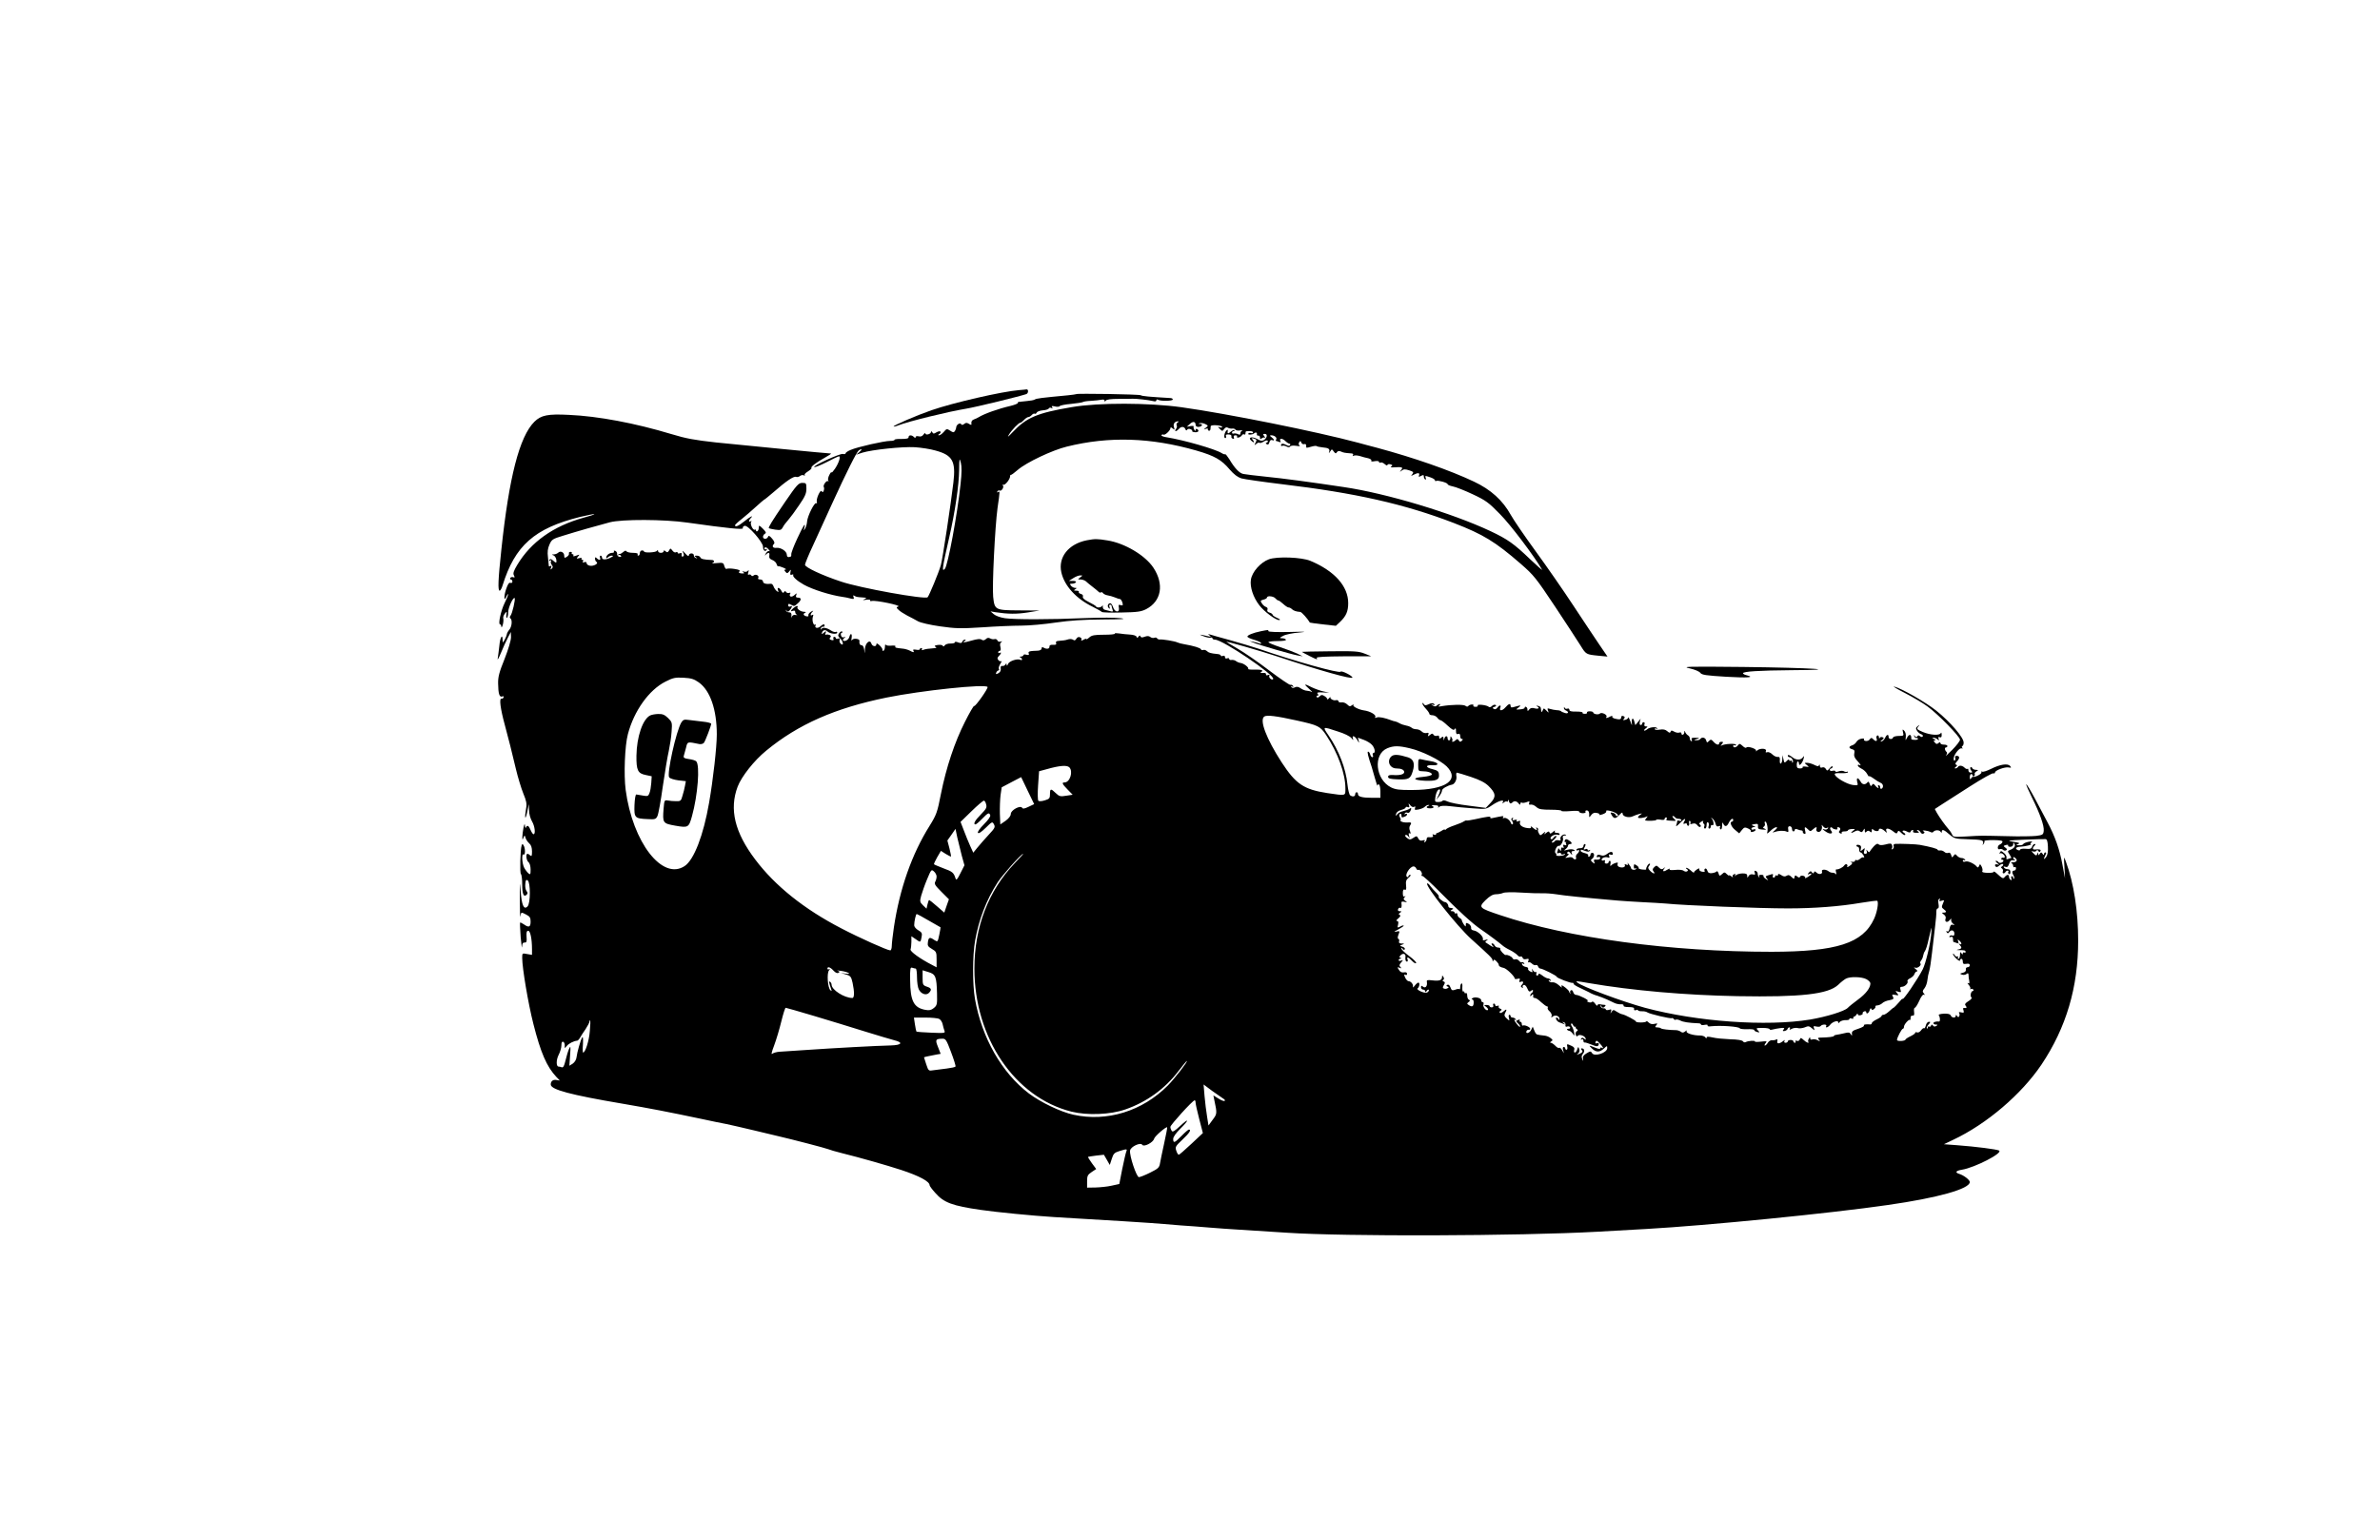 <?xml version="1.0" standalone="no"?>
<!DOCTYPE svg PUBLIC "-//W3C//DTD SVG 20010904//EN"
 "http://www.w3.org/TR/2001/REC-SVG-20010904/DTD/svg10.dtd">
<svg version="1.0" xmlns="http://www.w3.org/2000/svg"
 width="1700pt" height="1100pt" viewBox="0 0 1700 1100"
 preserveAspectRatio="xMidYMid meet">
<g transform="translate(0,1100) scale(0.1,-0.1)"
fill="#000000" stroke="none">
<path d="M7280 8213 c-124 -10 -471 -90 -627 -144 -104 -36 -276 -110 -270
-116 2 -2 17 1 33 8 78 30 357 98 484 119 69 11 392 90 432 105 15 6 15 37 -1
33 -3 -1 -26 -3 -51 -5z"/>
<path d="M7687 8184 c-1 -1 -27 -5 -57 -8 -199 -19 -226 -22 -240 -31 -6 -4
-30 -8 -53 -10 -23 -2 -44 -4 -47 -5 -3 -1 -8 -2 -12 -1 -5 0 -8 -3 -8 -8 0
-5 -24 -14 -52 -21 -87 -20 -188 -56 -228 -81 -8 -5 -23 -12 -32 -15 -17 -6
-22 -17 -19 -37 1 -4 -8 -2 -18 5 -15 9 -23 9 -34 -1 -11 -8 -17 -9 -22 -1 -8
13 -35 -5 -35 -24 0 -6 -4 -17 -9 -25 -8 -12 -13 -12 -34 2 -23 15 -26 15 -46
-9 -11 -13 -27 -24 -33 -24 -9 0 -8 3 2 10 8 5 11 12 7 17 -4 4 -17 1 -29 -6
-17 -11 -22 -11 -29 1 -5 8 -9 9 -9 2 0 -7 -9 -14 -20 -17 -11 -3 -20 0 -20 6
0 6 -6 3 -14 -8 -8 -12 -20 -16 -35 -12 -12 3 -21 0 -21 -6 0 -8 -4 -7 -12 1
-16 16 -38 15 -38 -1 0 -10 -15 -13 -50 -13 -27 1 -50 -2 -50 -6 0 -5 -15 -8
-32 -8 -42 0 -233 -43 -281 -64 -20 -8 -37 -19 -37 -25 0 -5 -9 -7 -19 -4 -21
5 -223 -88 -204 -94 6 -2 46 14 89 36 43 23 82 41 87 41 14 0 -2 -49 -29 -89
-13 -19 -24 -31 -24 -26 -1 6 -8 -2 -16 -18 -8 -15 -12 -33 -8 -40 4 -6 4 -9
-1 -5 -10 10 -38 -29 -31 -41 4 -5 3 -17 0 -26 -5 -13 -9 -14 -15 -4 -9 15
-42 -58 -34 -78 2 -8 0 -11 -5 -8 -12 8 -61 -89 -65 -130 -1 -18 -8 -41 -14
-51 -11 -17 -11 -17 -6 4 13 48 -7 18 -50 -75 -25 -53 -44 -104 -43 -113 1 -8
-1 -16 -5 -17 -18 -7 -27 -2 -27 15 -1 24 -42 51 -73 48 -27 -3 -36 11 -18 29
6 6 1 20 -14 37 -18 21 -25 24 -29 13 -7 -19 -36 -19 -36 0 0 7 6 18 14 22 11
6 7 14 -15 36 -26 26 -29 26 -29 8 0 -11 -4 -23 -10 -26 -5 -3 -10 -1 -10 5 0
6 -4 9 -8 6 -13 -8 -36 40 -27 55 5 8 4 10 -3 5 -16 -9 -15 7 0 22 26 26 -6
10 -46 -23 -41 -33 -66 -44 -66 -27 1 4 22 24 48 44 26 21 72 60 102 88 30 27
56 50 58 50 3 0 32 24 66 53 89 78 145 117 162 110 8 -3 21 0 29 7 8 6 20 8
27 4 7 -4 10 -4 6 1 -5 5 6 17 23 27 17 11 29 22 25 25 -7 8 34 39 97 74 29
16 48 29 42 29 -22 0 -642 61 -820 79 -154 17 -215 28 -320 60 -258 78 -524
128 -730 137 -152 8 -200 -2 -248 -49 -107 -107 -181 -396 -236 -915 -23 -212
-26 -292 -12 -292 5 0 15 17 21 38 88 284 228 408 553 489 55 13 101 22 103
20 2 -2 -33 -14 -79 -26 -215 -60 -374 -173 -472 -336 -27 -45 -32 -62 -24
-76 7 -14 6 -17 -5 -13 -8 3 -17 1 -21 -5 -3 -6 -1 -11 4 -11 6 0 11 -7 11
-15 0 -8 -6 -12 -14 -9 -10 4 -19 -10 -31 -45 -18 -54 -15 -95 3 -51 6 14 11
20 11 13 1 -6 -11 -34 -25 -62 -26 -53 -47 -151 -33 -151 5 0 9 -8 10 -17 0
-10 5 -4 10 12 5 17 6 37 4 46 -3 8 2 24 11 35 15 18 15 18 11 -8 -2 -15 0
-25 4 -22 5 3 9 21 9 41 0 32 36 110 46 100 7 -7 -17 -111 -29 -125 -7 -8 -7
-16 -1 -20 15 -11 10 -61 -9 -82 -9 -11 -17 -26 -17 -33 -1 -6 -7 -23 -15 -37
-14 -25 -14 -25 -15 -2 0 48 -18 19 -23 -40 -4 -35 -9 -76 -12 -93 -3 -16 7 2
23 40 16 39 38 88 50 110 l21 40 1 -38 c0 -22 -19 -86 -46 -155 -38 -94 -47
-128 -46 -175 1 -73 9 -100 29 -93 9 4 13 1 10 -6 -2 -7 -10 -12 -16 -10 -16
3 -7 -71 25 -188 31 -115 45 -172 79 -314 14 -59 38 -138 53 -175 22 -53 26
-74 20 -106 -12 -68 -7 -93 7 -30 l12 60 2 -45 c0 -25 10 -59 21 -78 20 -33
27 -92 11 -92 -5 0 -14 14 -21 30 -13 32 -25 38 -33 18 -3 -7 -6 -2 -7 12 -2
19 -4 15 -11 -15 -4 -22 -8 -51 -8 -65 0 -22 1 -23 8 -5 8 20 8 20 15 -1 3
-12 15 -29 26 -39 14 -12 20 -31 20 -59 0 -31 -3 -37 -12 -28 -7 7 -16 12 -20
12 -14 0 -9 -47 7 -60 9 -7 15 -29 15 -52 0 -36 -2 -39 -16 -27 -8 7 -22 25
-30 40 -16 32 -19 104 -4 94 13 -8 13 45 0 65 -8 13 -9 13 -14 0 -10 -31 -14
-200 -5 -205 5 -4 9 -37 9 -75 0 -68 11 -93 32 -72 8 8 8 15 -1 26 -7 8 -11
31 -9 50 2 28 6 34 17 26 21 -13 21 -165 -1 -186 -26 -27 -42 9 -49 110 -5 77
-6 68 -6 -59 0 -82 2 -138 4 -122 5 32 5 32 43 12 25 -13 30 -22 30 -50 0 -39
-13 -44 -48 -19 -13 9 -25 14 -27 13 -2 -2 0 -49 4 -104 5 -55 9 -86 10 -69 1
23 6 31 18 30 14 -1 17 7 14 42 -2 31 1 42 12 42 15 0 27 -58 27 -133 l0 -39
-35 6 c-35 7 -35 6 -35 -28 0 -72 43 -327 80 -472 52 -205 95 -304 163 -377
l26 -27 -24 4 c-25 5 -42 -9 -41 -33 2 -36 140 -73 511 -136 204 -35 323 -58
570 -110 66 -14 145 -31 175 -36 30 -6 120 -27 200 -46 80 -19 161 -39 180
-43 79 -18 326 -82 345 -90 11 -5 56 -18 100 -29 122 -30 319 -86 423 -120
130 -43 202 -82 202 -109 0 -5 18 -30 41 -55 60 -69 122 -92 324 -121 108 -16
374 -42 520 -51 50 -3 124 -7 165 -10 41 -3 192 -12 335 -20 143 -9 274 -18
290 -20 17 -2 71 -6 120 -10 50 -3 140 -10 200 -15 61 -5 155 -12 210 -15 55
-3 210 -13 345 -22 415 -28 1657 -24 2220 7 96 6 256 15 355 20 425 24 1308
111 1720 171 357 51 585 115 585 164 0 15 -43 49 -78 59 -30 10 -21 22 22 29
92 15 296 120 265 137 -17 9 -166 28 -299 38 l-95 7 65 31 c242 114 489 326
632 538 177 265 262 552 262 886 0 208 -31 411 -88 565 -15 40 -15 40 -10 -40
l4 -80 -19 100 c-19 105 -53 201 -106 300 -18 33 -58 109 -89 168 -32 60 -60
106 -63 104 -2 -3 16 -45 40 -93 58 -117 89 -204 85 -240 -3 -27 -7 -30 -53
-36 -27 -3 -122 -5 -210 -2 -197 4 -171 5 -287 -2 -89 -5 -98 -4 -104 13 -4
10 -15 27 -25 38 -24 27 -65 84 -84 117 l-15 28 52 34 c29 18 121 77 203 130
83 53 156 94 163 91 6 -2 12 0 12 6 0 15 70 41 97 36 19 -4 21 -2 11 10 -17
21 -72 12 -138 -21 -28 -14 -57 -23 -62 -19 -6 3 -8 1 -5 -4 6 -10 -43 -37
-59 -33 -4 1 -11 -4 -15 -12 -6 -9 -9 -7 -9 10 0 12 5 22 10 22 6 0 10 -5 10
-11 0 -5 5 -7 10 -4 6 4 8 10 5 15 -3 5 3 13 12 19 16 9 16 10 -4 11 -12 0
-23 6 -26 13 -2 6 -8 9 -12 5 -4 -4 -2 -14 5 -23 10 -12 10 -15 -4 -15 -9 0
-16 7 -16 17 0 9 -3 14 -6 10 -4 -3 -13 0 -21 8 -17 17 -39 19 -48 5 -3 -5
-12 -10 -18 -10 -7 0 -6 4 3 11 11 8 12 12 3 15 -9 4 -7 12 7 26 20 22 18 38
-5 38 -8 0 -12 -6 -9 -14 3 -8 1 -17 -4 -20 -5 -3 -8 5 -7 18 4 29 44 78 58
69 6 -3 7 -1 3 5 -4 7 -4 12 1 12 4 0 9 11 9 24 2 35 -95 148 -196 229 -75 60
-244 157 -300 172 -14 3 21 -18 78 -47 56 -29 129 -72 161 -96 76 -56 231
-215 231 -237 0 -9 -25 -42 -56 -73 -32 -32 -51 -49 -44 -39 8 11 10 21 4 25
-13 10 -16 32 -4 32 6 0 10 5 10 10 0 6 -11 10 -25 10 -14 0 -25 5 -25 11 0 8
-4 8 -14 0 -10 -9 -16 -8 -26 4 -10 12 -10 15 1 16 8 0 5 4 -6 9 -14 6 -15 9
-5 9 9 1 22 -5 29 -11 11 -11 13 -10 8 4 -4 12 -2 15 9 11 10 -4 14 2 13 18 0
13 -3 18 -6 12 -7 -20 -76 -15 -128 7 -43 18 -46 22 -34 38 13 15 12 16 -3 4
-14 -11 -15 -17 -5 -33 7 -11 20 -22 30 -25 9 -3 15 -10 11 -15 -4 -6 -11 -6
-19 1 -10 8 -15 8 -20 -1 -6 -8 -10 -7 -17 2 -8 11 -9 11 -5 -1 2 -8 10 -14
16 -13 6 2 11 -1 11 -6 0 -5 -11 -8 -24 -7 -13 0 -24 3 -24 6 2 35 -14 40 -31
8 -11 -22 -11 -21 -8 8 2 17 -3 36 -12 44 -12 12 -13 10 -8 -12 6 -24 5 -26
-30 -26 -21 0 -39 -5 -41 -11 -6 -17 -32 -13 -32 4 0 22 -14 18 -25 -7 -6 -12
-17 -23 -25 -25 -11 -3 -10 0 3 10 15 12 15 16 3 20 -8 3 -17 1 -20 -6 -2 -7
-5 -4 -5 6 -1 10 -6 15 -12 12 -6 -4 -8 -13 -5 -20 8 -21 -5 -26 -22 -8 -14
14 -17 14 -28 -1 -11 -16 -49 -12 -39 4 2 4 -7 5 -21 2 -13 -2 -29 -13 -34
-23 -6 -10 -19 -21 -30 -24 -26 -8 -26 -21 0 -28 16 -4 19 -11 15 -29 -4 -17
1 -32 19 -51 27 -29 34 -43 16 -32 -5 3 -10 2 -10 -4 0 -5 12 -16 27 -23 15
-7 33 -24 40 -38 7 -14 13 -21 13 -16 0 4 15 -3 33 -16 17 -13 40 -27 50 -31
19 -7 23 -32 7 -42 -5 -3 -10 1 -10 9 0 9 -5 16 -11 16 -5 0 -7 -4 -4 -10 11
-17 -7 -11 -21 8 -11 14 -15 15 -23 3 -7 -11 -10 -9 -16 9 -4 12 -10 18 -14
13 -15 -22 -39 -21 -51 3 -18 32 -32 31 -24 -3 7 -25 6 -26 -33 -21 -41 6
-118 50 -127 73 -4 10 7 13 45 11 27 -1 49 2 49 7 0 4 -4 6 -8 3 -4 -2 -14 -1
-22 4 -7 4 -24 4 -37 -1 -13 -5 -23 -5 -23 0 0 5 -9 7 -20 4 -11 -3 -20 0 -20
6 0 6 5 11 10 11 6 0 10 6 10 13 -1 6 -9 2 -20 -11 -17 -20 -20 -21 -28 -6 -6
10 -16 15 -26 11 -11 -4 -16 -1 -17 11 0 10 -3 12 -6 5 -3 -10 -11 -9 -33 2
-16 8 -39 15 -51 15 -22 0 -22 0 -3 -16 18 -15 18 -15 -8 -11 -15 2 -25 0 -22
-4 3 -5 -5 -9 -18 -9 -19 0 -24 5 -24 25 0 14 4 25 8 25 4 0 8 -7 8 -16 0 -23
25 4 33 36 5 22 5 23 -7 7 -14 -18 -45 -18 -68 -1 -25 20 -38 25 -38 15 0 -6
6 -11 14 -11 14 0 30 -29 21 -38 -3 -3 -5 0 -5 7 0 7 -4 9 -10 6 -5 -3 -10 -1
-10 5 0 6 -8 4 -17 -6 -17 -17 -18 -16 -24 12 l-7 29 -1 -27 c0 -15 -5 -29
-10 -33 -6 -3 -9 7 -8 22 2 21 -2 27 -15 25 -10 -1 -27 7 -38 18 -12 12 -28
19 -37 16 -11 -4 -13 -2 -9 9 7 19 -43 21 -63 3 -8 -7 -11 -8 -8 -2 8 13 -60
36 -69 23 -3 -5 -15 0 -27 12 -19 17 -23 18 -33 4 -13 -17 -34 -20 -34 -4 0 5
5 7 10 4 6 -3 10 -2 10 4 0 11 -83 7 -102 -5 -9 -5 -9 -3 1 9 12 15 11 17 -3
17 -9 0 -16 -4 -16 -10 0 -17 -22 -11 -40 10 -16 18 -20 19 -33 6 -13 -14 -15
-13 -20 4 -5 21 -31 27 -42 10 -3 -5 -16 -10 -28 -9 -20 1 -20 2 3 9 23 7 23
8 -9 9 -26 1 -32 -2 -27 -15 3 -8 2 -12 -4 -9 -6 3 -10 12 -10 20 0 8 -6 18
-14 22 -7 4 -16 15 -19 23 -4 12 -6 11 -6 -2 -1 -19 -21 -25 -21 -7 0 6 -7 8
-15 5 -9 -3 -25 0 -37 7 -17 10 -22 9 -25 -1 -4 -10 -9 -9 -24 4 -13 12 -29
15 -54 11 -20 -3 -35 -2 -35 4 0 6 5 7 12 3 6 -4 8 -3 4 4 -7 12 -56 6 -71 -9
-5 -5 -14 -9 -20 -9 -5 0 -1 7 9 15 17 13 17 15 3 15 -10 0 -14 5 -11 15 4 8
1 15 -5 15 -6 0 -11 -4 -11 -10 0 -5 -5 -10 -11 -10 -7 0 -9 9 -6 23 l6 22
-19 -23 -19 -23 -7 25 c-8 34 -22 25 -18 -11 3 -20 0 -17 -10 12 -8 22 -15 35
-15 29 -1 -7 -10 -14 -22 -17 -16 -4 -18 -3 -9 8 8 9 7 14 -5 19 -9 3 -15 0
-15 -9 0 -16 -12 -18 -47 -9 -13 4 -20 11 -17 16 4 6 -2 5 -14 -1 -25 -14 -35
-14 -27 -2 8 14 -35 35 -47 23 -11 -11 -48 -4 -48 8 0 4 -11 8 -25 8 -13 0
-22 -4 -19 -9 3 -5 -4 -9 -16 -9 -12 0 -19 4 -16 8 3 5 -17 8 -44 8 -36 -1
-50 3 -50 12 0 8 -6 12 -14 9 -8 -3 -17 -1 -20 6 -3 9 -5 8 -5 -1 -1 -7 6 -15
14 -18 24 -10 17 -26 -7 -18 -13 4 -25 9 -28 13 -3 3 -16 7 -30 7 -14 1 -35 5
-48 9 -19 6 -21 5 -15 -11 7 -19 6 -19 -12 0 -18 18 -19 18 -26 0 -7 -18 -10
-15 -13 16 0 8 -10 16 -21 17 -11 2 -14 0 -7 -3 23 -11 12 -22 -15 -15 -20 6
-31 3 -40 -8 -11 -14 -12 -14 -13 2 0 16 -20 26 -20 9 0 -4 -15 -9 -32 -10
-31 -3 -32 -2 -13 12 24 18 20 19 -23 7 -25 -8 -32 -7 -32 5 0 21 -14 17 -38
-11 -23 -26 -46 -26 -35 0 7 20 -7 19 -22 -2 -8 -10 -17 -13 -25 -8 -11 7 -10
10 5 15 12 4 15 9 8 13 -6 4 -18 1 -26 -7 -8 -9 -18 -11 -23 -6 -13 13 -86 21
-79 9 4 -5 -3 -9 -15 -9 -12 0 -19 4 -16 9 8 12 -27 9 -36 -3 -4 -6 -12 -6
-20 1 -13 11 -101 9 -168 -2 -26 -5 -31 -4 -20 4 8 6 10 11 4 11 -5 0 -15 -5
-21 -11 -8 -8 -16 -8 -30 1 -17 11 -17 11 2 5 15 -4 17 -3 9 5 -8 8 -18 8 -38
-1 -23 -11 -29 -10 -37 2 -5 8 -9 9 -9 3 0 -6 11 -23 25 -38 14 -15 25 -31 25
-37 0 -5 10 -9 21 -9 12 0 28 -8 35 -17 7 -10 17 -18 22 -18 6 0 29 -17 52
-39 33 -30 44 -36 51 -25 6 10 9 6 9 -13 0 -20 4 -26 15 -22 10 4 15 0 15 -15
0 -12 5 -21 12 -21 9 0 9 -3 0 -12 -10 -10 -15 -10 -22 2 -7 12 -12 12 -22 2
-13 -13 -32 -17 -24 -4 2 4 1 14 -5 22 -7 13 -9 12 -9 -2 0 -10 -4 -18 -10
-18 -5 0 -10 7 -10 15 0 21 -18 19 -23 -2 -4 -16 -5 -16 -6 1 -1 15 -4 16 -16
6 -12 -10 -15 -10 -15 3 0 11 -5 14 -16 10 -9 -3 -20 0 -24 7 -7 11 -12 11
-26 -1 -16 -12 -17 -12 -12 2 5 13 2 16 -12 12 -11 -3 -27 2 -35 11 -9 9 -26
16 -39 16 -12 0 -27 5 -32 10 -6 6 -23 13 -39 16 -15 3 -38 10 -49 17 -12 7
-25 12 -31 13 -5 0 -17 4 -25 7 -50 19 -89 27 -106 21 -10 -4 -16 -4 -12 1 14
15 -33 44 -82 50 -37 6 -80 28 -73 38 4 7 0 6 -9 -1 -14 -11 -20 -10 -35 5
-10 10 -28 17 -40 15 -13 -2 -23 2 -23 8 0 7 -8 10 -20 7 -17 -4 -44 13 -37
24 1 2 -4 -2 -10 -10 -7 -8 -13 -11 -13 -5 0 5 -9 15 -20 21 -15 10 -22 10
-34 -2 -9 -10 -17 -11 -21 -5 -3 5 -1 10 6 10 8 0 8 4 1 13 -8 9 0 12 36 10
l47 -2 -42 9 c-22 5 -59 18 -82 29 -56 29 -62 26 -21 -10 19 -17 28 -27 20
-23 -8 5 -24 8 -35 9 -11 0 -31 8 -44 17 -17 12 -29 14 -42 7 -12 -6 -20 -5
-25 3 -5 7 -3 8 6 3 9 -5 11 -4 6 4 -4 7 -13 10 -19 8 -6 -2 -75 45 -153 104
-77 59 -178 128 -223 154 -44 26 -81 48 -81 49 0 6 237 -63 360 -103 307 -102
540 -167 540 -152 0 13 -78 52 -84 42 -9 -14 -322 73 -586 164 -41 14 -133 41
-203 61 -71 19 -136 38 -145 41 -15 4 -15 3 -2 -7 12 -9 10 -11 -10 -6 -65 15
-72 15 -35 1 22 -9 45 -13 52 -11 7 3 13 1 13 -4 0 -6 8 -10 18 -10 55 0 432
-255 416 -281 -3 -6 -11 -5 -20 2 -7 6 -11 16 -7 22 4 6 0 8 -10 4 -10 -4 -16
-2 -14 6 1 7 -8 11 -23 9 -17 -1 -21 1 -11 7 19 12 2 18 -51 17 -25 -1 -45 1
-42 5 6 10 -30 38 -53 42 -12 1 -27 8 -35 14 -7 6 -21 9 -30 8 -10 -2 -18 1
-18 7 0 6 -7 8 -15 4 -9 -3 -15 0 -15 9 0 9 -6 12 -15 9 -8 -4 -15 -2 -15 2 0
5 -10 10 -23 11 -50 5 -63 9 -76 21 -7 7 -19 11 -27 8 -7 -3 -14 0 -16 5 -3
10 -54 25 -118 36 -19 3 -42 9 -50 13 -17 9 -109 24 -127 21 -6 -1 -14 3 -18
8 -3 6 -12 8 -20 4 -9 -3 -21 0 -29 6 -9 8 -22 8 -39 2 -18 -7 -27 -7 -31 2
-3 9 -7 8 -14 -2 -8 -10 -10 -11 -14 0 -2 7 -23 14 -45 15 -23 1 -58 5 -78 8
-20 3 -34 3 -32 -1 3 -5 -32 -8 -78 -8 -67 0 -87 -4 -104 -19 -12 -11 -21 -16
-21 -12 0 4 -10 2 -21 -5 -15 -8 -19 -8 -15 0 4 6 0 14 -10 18 -10 4 -20 0
-26 -11 -6 -11 -14 -14 -21 -8 -11 8 -26 8 -44 2 -10 -4 -32 -7 -62 -9 -16 -1
-21 -6 -18 -15 5 -11 -1 -14 -21 -13 -19 1 -27 -3 -26 -14 1 -16 -22 -19 -44
-5 -7 4 -12 2 -12 -7 0 -9 -11 -15 -27 -16 -61 -2 -71 -5 -65 -20 4 -11 0 -13
-16 -9 -12 4 -22 2 -22 -3 0 -5 -8 -9 -17 -10 -11 0 -13 -3 -5 -6 6 -2 12 -9
12 -14 0 -6 -4 -7 -10 -4 -20 12 -81 -7 -90 -29 -5 -13 -9 -15 -10 -6 0 12 -2
12 -9 2 -4 -7 -14 -12 -22 -10 -9 2 -13 -4 -11 -19 2 -14 -4 -26 -17 -33 -17
-9 -20 -8 -15 5 4 8 10 15 16 15 5 0 6 5 3 10 -4 6 1 22 10 37 9 14 13 23 7
19 -5 -3 -15 0 -21 8 -9 11 -8 17 4 29 17 17 20 31 5 22 -5 -3 -10 -1 -10 4 0
6 5 11 11 11 7 0 9 10 5 27 -5 17 -3 29 6 35 9 7 8 8 -5 4 -10 -3 -20 0 -23 9
-3 7 -12 11 -19 9 -8 -3 -22 -1 -31 4 -13 7 -22 6 -32 -4 -8 -8 -19 -11 -26
-7 -14 11 -31 9 -81 -5 -48 -14 -65 -15 -45 -2 10 7 11 10 2 10 -7 0 -15 -6
-18 -14 -4 -11 -12 -13 -30 -6 -14 6 -24 6 -24 0 0 -5 -14 -8 -31 -8 -17 1
-35 -5 -41 -13 -6 -9 -11 -10 -14 -3 -2 6 -18 8 -35 6 -22 -3 -27 -7 -18 -13
11 -7 9 -9 -6 -10 -43 -3 -64 -6 -80 -12 -9 -4 -14 -3 -10 3 3 6 1 10 -4 10
-6 0 -11 -4 -11 -9 0 -4 -12 -6 -26 -3 -19 3 -25 1 -20 -7 9 -14 0 -14 -27 1
-12 6 -35 13 -52 14 -49 5 -54 7 -49 16 3 5 -10 7 -30 5 -20 -2 -37 1 -40 7
-2 6 -5 -1 -5 -16 -1 -16 -6 -28 -12 -28 -5 0 -8 3 -6 8 2 4 -6 17 -19 30 -16
15 -24 18 -24 9 0 -20 -29 -17 -36 5 -10 33 -44 4 -46 -40 -1 -37 -1 -37 -5
-4 -3 19 -10 32 -19 32 -12 0 -18 12 -15 32 2 14 -42 20 -51 7 -7 -10 -8 -6
-5 14 5 31 -8 37 -16 7 -5 -21 -33 -37 -45 -26 -3 4 0 12 8 17 13 9 12 10 -2
6 -10 -4 -18 1 -21 14 -3 10 0 19 6 19 6 0 7 3 3 7 -4 5 -14 0 -21 -10 -11
-16 -11 -21 6 -38 23 -23 27 -58 5 -39 -8 6 -12 19 -9 27 5 12 2 15 -10 10 -9
-3 -17 -2 -17 3 0 6 -5 10 -11 10 -6 0 -9 -6 -6 -14 4 -10 0 -12 -14 -9 -14 4
-17 9 -9 18 8 9 6 14 -6 19 -9 3 -20 4 -25 1 -5 -4 -6 2 -2 12 6 16 5 17 -12
3 -15 -13 -17 -13 -14 -1 7 21 24 24 40 9 18 -17 69 -22 69 -8 0 6 -4 8 -10 5
-5 -3 -21 1 -34 10 -32 21 -59 25 -69 11 -6 -7 -7 -6 -4 4 2 8 10 14 16 12 6
-1 11 2 11 8 0 14 -11 12 -31 -6 -19 -17 -44 -10 -33 8 4 6 2 8 -3 5 -14 -9
-25 35 -16 59 4 12 3 15 -5 10 -16 -10 -15 7 1 23 9 10 7 10 -11 0 -12 -8 -20
-19 -18 -25 3 -7 -3 -10 -15 -7 -22 6 -25 19 -6 26 6 3 2 6 -11 6 -25 1 -55
24 -45 35 4 3 1 6 -5 6 -10 0 -42 -27 -42 -35 0 -3 7 -2 15 1 9 4 15 0 15 -9
0 -9 6 -17 13 -20 6 -2 2 -2 -10 -1 -14 3 -23 -2 -27 -13 -3 -11 -4 -8 -3 7 2
18 -3 25 -17 25 -11 0 -20 6 -22 13 -1 7 0 8 3 2 7 -15 17 -12 32 11 11 19 11
21 -3 16 -10 -4 -16 -1 -16 9 0 11 4 12 19 4 25 -13 24 -13 49 9 27 23 28 41
2 41 -14 0 -18 5 -13 18 6 16 5 16 -14 -1 -21 -18 -41 -9 -28 13 3 5 0 7 -8 4
-8 -3 -18 0 -22 6 -6 9 -9 9 -15 0 -6 -9 -11 -7 -19 9 -14 25 -33 28 -24 4 6
-16 5 -16 -10 -5 -9 8 -19 23 -22 33 -4 11 -12 19 -18 18 -34 -4 -57 2 -57 16
0 8 -9 15 -21 15 -12 0 -18 4 -13 11 9 15 -17 30 -32 18 -8 -7 -14 -6 -19 1
-3 6 -11 7 -17 4 -6 -4 -8 2 -3 17 4 15 3 19 -3 11 -5 -7 -17 -10 -28 -6 -14
4 -16 4 -5 -4 11 -8 8 -10 -12 -9 -18 2 -23 5 -16 14 8 8 -2 13 -35 18 -24 4
-49 4 -55 1 -6 -4 -13 5 -17 19 -6 24 -10 26 -53 22 -25 -3 -40 -3 -33 0 18 7
15 22 -5 22 -55 2 -77 7 -81 19 -2 6 -13 12 -25 12 -18 0 -19 -2 -7 -11 13 -9
13 -10 0 -6 -8 2 -15 11 -14 18 1 8 -7 15 -17 15 -11 0 -19 -7 -19 -15 0 -8
-10 -3 -26 15 -19 21 -23 23 -15 7 7 -14 8 -24 1 -28 -10 -6 -14 1 -11 19 1 5
-5 6 -14 3 -8 -4 -15 -2 -15 4 0 6 -5 7 -12 3 -6 -4 -17 1 -25 12 -14 18 -15
18 -24 1 -8 -14 -14 -16 -25 -6 -10 8 -14 8 -14 0 0 -6 -9 -11 -20 -11 -11 0
-20 6 -20 13 0 8 -2 9 -8 1 -8 -12 -92 -16 -92 -4 0 4 -7 7 -15 7 -8 0 -15 -9
-15 -19 0 -10 -5 -18 -11 -18 -5 0 -7 5 -4 10 4 6 -10 10 -34 10 -22 0 -43 5
-46 11 -5 7 -12 5 -23 -5 -10 -8 -21 -15 -25 -14 -5 0 -12 -4 -15 -8 -4 -4 -2
-4 5 0 6 3 15 1 18 -5 5 -7 0 -10 -11 -7 -11 2 -18 11 -16 20 1 9 -5 18 -13
22 -9 3 -13 2 -10 -4 3 -6 -2 -10 -12 -10 -21 0 -43 -18 -43 -34 0 -6 5 -5 12
2 7 7 19 12 28 12 12 -1 12 -3 -3 -11 -32 -19 -67 -21 -67 -4 0 8 -4 15 -10
15 -5 0 -7 -7 -4 -15 7 -18 -7 -20 -24 -3 -9 9 -12 8 -12 -4 0 -9 5 -20 11
-23 17 -11 -21 -32 -47 -27 -13 2 -24 10 -24 18 0 8 -6 11 -17 7 -11 -4 -14
-3 -9 5 4 7 2 12 -4 12 -6 0 -9 4 -6 9 4 5 -4 7 -16 3 -21 -5 -22 -4 -9 12 13
15 12 16 -13 6 -18 -6 -25 -6 -21 0 3 6 1 10 -5 10 -6 0 -9 4 -6 8 3 5 -2 9
-10 9 -8 0 -13 -6 -10 -12 2 -6 -5 -17 -15 -23 -16 -11 -19 -9 -19 8 0 24 -27
37 -43 21 -6 -6 -20 -12 -32 -12 -15 -1 -16 -2 -4 -6 9 -2 19 -15 22 -29 5
-28 0 -30 -24 -8 -13 12 -19 12 -25 3 -5 -8 -3 -10 6 -4 9 5 11 4 6 -4 -4 -6
-2 -19 5 -27 9 -12 10 -17 0 -27 -10 -9 -11 -8 -5 7 5 13 4 17 -4 12 -7 -4
-12 -4 -12 1 0 4 -3 32 -6 61 -5 39 -2 63 11 92 16 36 23 40 99 63 96 30 247
73 331 95 86 23 390 22 555 -2 289 -41 401 -52 396 -40 -3 7 3 14 13 17 24 6
131 -117 131 -149 0 -26 15 -40 26 -23 4 8 3 9 -4 5 -7 -4 -12 -2 -12 3 0 16
16 13 31 -6 8 -9 9 -14 4 -11 -6 4 -17 -3 -24 -15 -11 -18 -11 -20 0 -9 19 18
28 15 24 -8 -3 -15 3 -24 21 -31 14 -5 28 -18 31 -29 3 -11 8 -18 12 -16 3 2
20 -3 36 -10 17 -7 24 -13 16 -14 -11 0 -11 -3 -1 -15 11 -13 14 -13 27 2 13
17 14 16 9 -5 -3 -18 -1 -22 10 -18 8 3 13 2 10 -3 -7 -10 27 -41 75 -68 62
-35 192 -76 279 -88 14 -2 38 -6 54 -11 25 -6 28 -5 23 10 -5 12 -3 15 6 9 13
-8 17 -9 62 -12 27 -2 28 -3 10 -12 -16 -7 -13 -8 13 -4 18 2 31 1 27 -4 -3
-5 3 -7 12 -5 27 7 210 -31 190 -39 -16 -6 -16 -8 1 -24 9 -10 38 -28 62 -41
25 -12 59 -31 77 -41 18 -10 86 -26 157 -36 113 -16 145 -17 303 -7 98 7 223
12 278 12 55 0 166 10 245 22 106 15 195 21 335 22 143 1 175 3 130 9 -33 5
-145 5 -250 1 -255 -11 -507 -11 -577 -1 -33 5 -66 17 -80 29 l-23 20 35 -6
c91 -14 152 -14 230 -2 l85 14 -146 1 c-171 1 -175 3 -185 97 -8 77 13 500 31
633 18 126 18 124 3 115 -7 -4 -8 -3 -4 5 4 6 11 9 16 6 12 -7 33 22 24 36 -4
7 -3 9 3 6 11 -7 48 39 48 60 0 7 3 12 6 10 3 -1 25 15 49 36 61 53 247 141
350 166 302 75 600 65 925 -28 131 -38 180 -66 238 -135 31 -36 58 -56 84 -64
21 -6 153 -25 293 -42 520 -62 872 -141 1225 -277 209 -81 295 -133 478 -292
93 -81 108 -100 246 -307 80 -121 162 -246 181 -277 39 -63 39 -63 128 -72
l64 -6 -60 88 c-33 48 -116 174 -185 278 -69 105 -189 278 -267 385 -78 107
-158 224 -178 260 -59 106 -143 182 -264 239 -171 81 -426 170 -693 242 -44
11 -105 28 -135 36 -299 80 -930 207 -1259 253 -236 33 -594 34 -786 1 -248
-42 -323 -74 -423 -180 -32 -34 -39 -38 -25 -16 20 34 70 85 82 85 4 0 16 9
26 20 10 11 24 20 30 20 7 0 18 7 25 15 7 8 16 12 21 9 5 -3 11 1 14 8 3 7 22
14 42 16 20 1 40 7 44 13 4 7 12 8 19 4 9 -6 11 -4 5 5 -6 10 -2 11 20 6 15
-4 31 -3 34 2 3 5 40 13 80 16 41 4 79 10 85 13 5 4 32 8 60 9 28 2 61 5 74 8
13 3 22 0 22 -7 0 -9 2 -9 8 0 6 9 36 13 93 13 46 0 91 0 99 1 26 1 114 -9
143 -16 18 -5 27 -3 27 5 0 6 5 8 11 4 18 -11 102 -10 106 1 1 6 -7 11 -19 11
-149 9 -199 13 -210 20 -11 7 -454 14 -461 8z m724 -203 c-7 -5 -10 -14 -6
-20 4 -7 1 -18 -5 -26 -7 -9 -8 -15 -2 -15 5 0 15 7 22 15 16 20 39 19 47 -1
4 -10 8 -12 13 -4 3 6 14 8 23 4 9 -3 15 -9 13 -13 -3 -4 6 -8 20 -9 24 -2 33
12 14 23 -5 3 -10 0 -10 -7 0 -10 -3 -9 -9 2 -6 8 -7 18 -5 22 3 5 -7 6 -22 4
l-27 -5 22 20 c22 21 41 18 41 -7 0 -8 9 -14 19 -14 25 0 38 20 14 21 -16 1
-16 2 -1 6 9 2 27 -1 38 -7 21 -11 21 -12 3 -26 -17 -13 -17 -14 0 -8 10 4 17
3 15 -2 -2 -5 1 -10 7 -11 5 -2 10 3 11 10 0 6 2 17 2 22 2 13 82 7 82 -6 0
-4 -8 -5 -17 -2 -17 6 -17 6 0 -11 17 -18 19 -18 31 -1 9 12 18 15 27 9 8 -5
21 -7 31 -6 9 2 19 -2 23 -8 3 -5 18 -8 33 -5 15 3 21 2 15 -1 -7 -3 -13 -12
-13 -20 0 -11 -5 -12 -17 -6 -10 5 -24 7 -30 5 -7 -3 -13 0 -13 6 0 6 5 11 12
11 6 0 8 3 5 7 -4 3 -16 -2 -27 -12 -19 -17 -25 -14 -20 10 1 6 -3 6 -10 -1
-15 -15 -21 -54 -8 -54 5 0 8 6 5 14 -4 10 2 13 19 12 14 0 22 -6 20 -13 -3
-6 1 -14 9 -17 9 -3 12 0 8 10 -3 9 1 14 12 14 9 0 14 -4 11 -9 -4 -5 1 -8 10
-7 8 1 19 8 24 15 4 8 12 11 18 7 5 -3 9 1 8 9 0 7 2 14 7 14 30 3 47 0 47 -9
0 -5 -6 -7 -14 -4 -8 3 -16 1 -20 -4 -6 -10 30 -9 40 1 12 11 24 8 22 -5 -2
-7 3 -12 10 -10 6 1 12 -5 12 -14 0 -13 3 -14 13 -5 8 6 18 7 23 3 4 -4 2 1
-5 11 -12 15 -11 17 4 17 21 0 16 -29 -7 -44 -13 -8 -25 -6 -47 7 -35 20 -69
14 -46 -9 18 -19 31 -18 15 1 -13 16 -10 18 14 9 13 -5 13 -10 4 -27 -10 -20
-10 -21 6 -8 9 8 19 11 23 7 3 -3 17 1 29 9 13 8 25 11 29 6 3 -5 0 -11 -7
-13 -9 -3 -9 -6 1 -12 8 -5 14 -1 18 14 3 13 11 19 19 16 20 -8 17 4 -3 20
-15 11 -15 13 -3 14 23 0 43 -16 36 -29 -4 -6 -5 -11 -2 -11 2 0 12 -3 22 -7
11 -4 15 -3 10 5 -12 21 13 23 34 2 11 -11 25 -20 31 -20 5 0 7 -5 4 -10 -4
-7 -12 -7 -25 0 -24 13 -40 13 -40 -1 0 -5 4 -7 10 -4 5 3 18 1 29 -5 14 -7
22 -7 26 0 4 6 22 8 43 5 21 -4 32 -3 25 2 -8 5 -9 14 -3 23 8 12 10 12 15 -2
4 -9 13 -14 21 -11 8 3 14 -1 14 -11 0 -19 -3 -18 37 -7 17 5 34 7 37 4 3 -3
21 -7 41 -9 45 -4 55 -11 49 -32 -4 -13 -3 -13 7 2 12 19 12 19 26 0 11 -15
15 -16 22 -5 6 9 15 11 27 6 19 -9 30 -11 72 -14 15 0 21 -5 16 -13 -4 -7 -3
-8 5 -4 6 4 26 3 44 -2 17 -6 45 -13 60 -16 15 -4 25 -11 22 -17 -4 -6 5 -8
24 -4 19 3 31 1 31 -5 0 -6 5 -8 11 -5 5 4 19 -1 30 -11 10 -9 19 -12 19 -6 0
5 9 8 21 5 16 -5 18 -8 7 -15 -9 -6 -4 -8 17 -7 60 4 69 1 54 -18 -13 -16 -12
-17 3 -5 14 11 24 11 53 2 31 -10 34 -14 23 -28 -12 -13 -10 -14 9 -4 30 16
46 15 39 -3 -4 -13 -2 -14 14 -5 16 8 20 8 20 -4 0 -8 4 -18 10 -21 6 -3 7 1
4 9 -7 19 -6 19 35 5 17 -6 31 -15 31 -21 0 -5 4 -7 8 -4 12 7 82 -13 82 -23
0 -5 17 -12 37 -16 21 -4 85 -29 142 -56 94 -44 114 -59 195 -142 74 -74 244
-299 300 -396 5 -9 -33 25 -85 74 -113 109 -161 143 -282 200 -276 130 -743
270 -1047 315 -247 37 -434 62 -555 74 -77 8 -151 17 -165 20 -28 6 -62 42
-99 105 -14 22 -27 38 -30 36 -2 -3 -14 1 -25 8 -46 29 -269 93 -393 113 -24
3 -40 11 -37 15 3 5 9 7 14 4 11 -7 50 30 50 46 0 8 6 7 16 -2 15 -12 16 -11
9 10 -7 23 6 41 30 41 6 0 4 -4 -4 -9z m-1728 -200 c121 -33 145 -76 127 -228
-17 -146 -78 -553 -90 -592 -15 -52 -82 -214 -94 -228 -16 -18 -484 66 -619
112 -136 45 -257 102 -257 120 0 8 26 72 59 142 32 71 93 205 136 298 101 221
175 368 189 377 23 16 27 7 5 -11 l-24 -20 45 15 c68 21 284 44 375 39 44 -3
111 -13 148 -24z m178 -241 c-23 -218 -91 -582 -112 -604 -23 -25 -19 4 31
224 41 178 70 373 71 482 1 85 2 90 12 53 7 -29 7 -72 -2 -155z m-1870 -1415
c82 -58 129 -195 129 -372 0 -89 -26 -322 -55 -488 -40 -232 -108 -408 -174
-452 -159 -107 -372 168 -422 544 -14 109 -6 316 16 398 44 167 151 316 268
375 55 28 70 31 129 28 55 -3 75 -9 109 -33z m2063 -33 c6 -10 -89 -144 -96
-136 -3 3 -33 -48 -66 -114 -73 -144 -133 -324 -171 -514 -26 -133 -32 -149
-81 -228 -127 -202 -214 -451 -255 -725 -8 -55 -15 -115 -15 -132 0 -18 -5
-33 -11 -33 -20 0 -221 90 -349 157 -265 137 -474 304 -616 493 -146 193 -186
359 -125 520 28 73 118 187 204 257 228 188 492 304 858 379 251 51 709 99
723 76z m2206 -239 c155 -34 170 -41 212 -104 84 -127 138 -276 138 -381 0
-56 7 -54 -130 -34 -167 26 -224 64 -325 219 -110 170 -161 304 -124 328 18
12 85 4 229 -28z m296 -79 c46 -14 86 -34 97 -47 12 -16 16 -17 11 -4 -10 27
14 20 31 -10 13 -23 15 -24 10 -5 l-6 22 43 -16 c24 -9 51 -26 60 -38 19 -23
24 -56 8 -56 -5 0 -7 -7 -4 -15 4 -8 2 -15 -4 -15 -5 0 -12 9 -15 20 -3 11 -9
20 -15 20 -8 0 0 -34 26 -110 3 -8 13 -44 23 -80 10 -36 18 -59 18 -52 1 7 6
10 11 7 6 -3 10 -26 10 -51 l0 -44 -57 0 c-72 0 -103 8 -103 26 0 8 -4 14 -10
14 -5 0 -10 -7 -10 -15 0 -16 -18 -20 -36 -7 -6 4 -15 38 -19 76 -12 117 -61
243 -136 353 -44 64 -44 64 67 27z m514 -120 c87 -20 216 -84 263 -129 97 -97
-5 -168 -243 -169 -94 -1 -122 3 -153 18 -113 56 -131 237 -28 280 46 19 81
19 161 0z m-2432 -136 c29 -29 5 -108 -34 -108 -22 0 -17 -11 22 -51 l36 -37
-46 -7 c-42 -7 -50 -5 -75 19 -35 34 -41 33 -41 -7 0 -30 -4 -35 -37 -45 -22
-7 -41 -8 -46 -3 -5 5 -6 54 -2 110 l7 101 52 14 c94 27 147 31 164 14z m2867
-68 c65 -22 101 -40 127 -65 53 -52 56 -78 15 -121 l-34 -36 -122 16 c-68 8
-136 22 -152 30 -16 8 -31 10 -35 5 -3 -5 -17 -9 -31 -9 -24 0 -25 2 -20 37 6
37 22 61 33 51 3 -3 -2 -21 -11 -40 l-16 -33 20 25 c11 14 21 32 21 42 0 13
39 36 71 42 19 3 36 36 32 59 -3 15 -1 27 3 27 5 0 50 -14 99 -30z m-3158
-214 c-29 -14 -41 -16 -46 -7 -13 20 -81 -17 -81 -44 0 -14 -14 -32 -37 -49
l-38 -26 -3 77 c-1 43 1 103 5 133 l8 55 70 37 69 36 46 -96 47 -97 -40 -19z
m3442 24 c4 0 11 3 15 8 12 12 30 9 43 -8 9 -11 12 -12 13 -2 0 7 4 11 9 8 5
-4 21 -2 35 3 20 8 24 7 19 -5 -3 -8 -2 -14 3 -13 19 3 32 -2 51 -19 16 -14
38 -17 101 -17 44 0 78 -4 75 -8 -2 -4 25 -5 61 -2 43 4 66 2 66 -4 0 -6 12
-11 26 -11 14 0 23 4 19 10 -3 6 1 10 9 10 14 0 20 -16 17 -45 0 -5 6 -1 14
11 11 15 23 20 40 16 14 -2 23 -8 20 -12 -3 -5 8 -3 24 3 17 6 27 15 24 21 -9
15 60 -2 77 -19 10 -10 10 -15 2 -15 -7 0 -12 4 -12 9 0 5 -9 11 -20 14 -17 4
-18 2 -10 -13 17 -31 29 -32 55 -4 19 20 25 23 25 11 0 -21 45 -33 73 -19 12
6 33 13 47 17 21 5 22 4 8 -5 -10 -6 -18 -15 -18 -20 0 -9 45 -4 64 7 6 4 5
-1 -3 -10 -7 -9 -12 -18 -10 -18 17 -6 79 -3 79 3 0 4 14 5 30 2 19 -4 30 -2
30 5 0 6 5 11 11 11 5 0 7 -4 4 -10 -7 -11 -4 -12 38 -14 32 -2 32 -2 11 18
-8 9 -11 16 -5 16 5 0 13 -4 16 -10 3 -5 15 -10 26 -10 10 0 19 -4 19 -10 0
-5 -7 -7 -15 -4 -8 4 -15 2 -15 -4 0 -6 -3 -19 -7 -29 -4 -10 6 -5 25 15 36
36 48 41 32 12 -9 -16 -8 -18 5 -14 8 4 15 1 15 -5 0 -6 4 -11 9 -11 6 0 8 9
6 20 -2 12 0 18 6 15 5 -4 6 -11 3 -17 -4 -6 1 -8 15 -3 16 5 26 1 36 -12 7
-10 17 -14 21 -10 5 4 3 11 -3 15 -9 5 -6 12 8 21 12 7 18 8 15 2 -4 -5 -2
-12 3 -16 6 -3 8 -12 4 -20 -3 -8 0 -15 6 -15 6 0 11 12 11 26 0 15 4 23 10
19 6 -4 8 -15 5 -26 -4 -11 -2 -19 4 -19 6 0 11 7 11 16 0 8 5 12 10 9 14 -9
12 28 -2 45 -11 12 -10 12 4 2 9 -7 19 -24 22 -37 4 -17 11 -23 23 -18 10 4
14 2 9 -5 -3 -6 -2 -13 4 -17 6 -4 10 7 11 27 0 18 3 26 6 18 11 -29 27 -29
41 1 14 28 32 39 32 19 0 -5 -4 -10 -8 -10 -20 0 -7 -37 21 -59 l30 -25 19 24
c16 20 22 21 44 11 14 -6 23 -15 20 -20 -4 -5 3 -7 14 -4 11 3 20 9 20 14 0 5
-7 6 -15 3 -8 -4 -15 -1 -15 5 0 6 8 11 18 12 14 0 14 2 -3 8 -17 7 -17 8 7
13 23 4 27 2 25 -16 -2 -17 4 -21 33 -23 26 -2 30 0 16 6 -14 5 -16 10 -7 15
7 5 10 14 7 22 -3 8 -2 14 3 14 12 0 22 -56 14 -77 -4 -12 3 -9 22 10 15 15
34 27 42 27 11 0 8 -6 -8 -21 -21 -18 -21 -20 -4 -13 29 10 68 11 86 3 13 -7
15 -3 12 15 -3 16 0 23 11 23 9 0 16 -9 16 -19 0 -10 5 -18 10 -18 6 0 10 5
10 11 0 7 7 8 18 4 9 -4 22 -8 29 -8 7 0 11 -5 10 -10 -1 -5 4 -12 11 -14 9
-4 11 2 6 21 -7 30 -2 33 21 10 15 -15 17 -15 34 0 22 20 32 21 25 2 -3 -7 2
-16 10 -19 18 -7 36 20 29 43 -3 9 0 8 9 -4 10 -12 20 -16 28 -11 9 6 11 4 6
-4 -5 -7 -14 -10 -22 -7 -22 8 -17 0 11 -18 29 -19 53 -12 34 10 -6 8 -9 18
-5 21 4 4 10 3 14 -2 9 -12 44 -16 36 -4 -3 5 -1 9 4 9 16 0 22 -13 12 -25 -8
-9 -6 -14 5 -19 9 -3 13 -2 10 4 -3 6 5 10 19 10 14 0 26 3 26 8 0 4 12 8 27
9 26 1 27 0 8 -13 -22 -17 -12 -19 16 -3 15 7 24 7 34 -1 10 -8 16 -7 24 7 10
17 10 17 11 -2 0 -14 3 -16 12 -7 8 8 15 9 25 1 10 -9 13 -7 13 7 0 11 4 15 8
9 10 -14 42 -18 42 -5 0 15 21 12 42 -7 18 -16 18 -16 12 0 -9 24 17 22 49 -3
21 -17 26 -18 31 -5 5 13 9 12 27 -6 11 -11 24 -18 27 -14 4 3 0 10 -8 15 -23
14 -4 23 21 9 17 -9 24 -9 27 0 2 6 8 11 13 11 6 0 7 -4 4 -10 -4 -6 6 -10 22
-10 22 0 25 2 13 10 -9 6 -10 10 -3 10 7 0 16 -7 21 -16 6 -10 14 -14 22 -9 9
6 9 9 -1 16 -9 5 -5 7 12 5 13 -1 31 -6 38 -10 7 -5 16 -5 20 0 10 15 43 16
52 2 7 -10 9 -10 9 0 0 20 17 14 55 -20 35 -30 41 -31 131 -34 104 -3 116 -7
108 -32 -5 -14 -4 -14 4 -2 6 8 9 17 6 21 -2 4 27 7 65 7 52 -1 68 -4 64 -14
-2 -7 -11 -15 -19 -18 -8 -3 -14 -13 -14 -22 0 -10 6 -14 14 -11 7 3 18 1 24
-5 6 -6 15 -7 22 -3 8 5 6 11 -6 19 -16 12 -15 13 5 19 11 3 19 1 15 -4 -3 -5
4 -9 15 -9 13 0 21 7 21 18 0 14 2 14 9 3 10 -16 -3 -33 -33 -44 -17 -7 -17
-9 -2 -32 9 -14 14 -25 12 -25 -2 0 -12 -3 -22 -7 -12 -4 -15 -2 -12 8 3 8 -4
22 -15 32 -24 20 -24 20 -33 5 -4 -7 -4 -10 1 -6 9 9 35 -9 35 -24 0 -5 -6 -8
-12 -6 -7 2 -13 -2 -13 -7 0 -6 3 -9 7 -8 5 2 8 -1 8 -6 0 -13 -28 -22 -35
-11 -4 6 -11 10 -18 10 -6 0 -2 -7 9 -16 16 -13 16 -15 2 -10 -18 5 -24 -5
-11 -17 3 -4 15 0 25 10 10 9 21 13 25 9 4 -4 1 -11 -6 -15 -10 -6 -10 -10 -1
-16 6 -4 9 -13 6 -21 -6 -16 10 -19 19 -4 3 6 11 10 16 10 6 0 8 -4 4 -9 -3
-5 -1 -12 5 -16 5 -3 10 3 10 14 0 14 -6 21 -19 21 -11 0 -23 5 -27 12 -5 8
-2 9 10 5 13 -5 20 1 27 22 8 22 15 28 32 25 12 -2 16 -2 10 2 -7 3 -13 10
-13 16 0 6 6 6 15 -2 19 -16 10 -30 -18 -31 -12 0 -16 -3 -9 -6 6 -2 12 -11
12 -19 0 -9 5 -12 10 -9 6 3 10 -1 10 -9 0 -9 -6 -16 -14 -16 -15 0 -16 -16
-2 -38 4 -7 5 -16 2 -19 -3 -4 -6 -1 -6 5 0 7 -4 12 -10 12 -5 0 -6 -7 -3 -17
4 -11 3 -14 -5 -9 -7 4 -12 14 -12 22 0 18 -14 18 -30 -1 -12 -15 -15 -14 -61
28 -10 9 -19 13 -19 8 0 -5 -20 -8 -44 -7 -28 1 -41 5 -37 11 4 6 2 20 -4 33
-11 21 -13 21 -19 5 -4 -10 -10 -13 -14 -7 -16 22 -64 45 -82 39 -12 -4 -20
-2 -20 5 0 6 5 8 12 4 7 -4 8 -3 4 4 -4 7 -15 12 -25 12 -10 0 -24 7 -32 16
-12 14 -14 14 -25 0 -10 -15 -12 -14 -17 5 -4 14 -11 20 -21 16 -9 -4 -21 0
-28 7 -8 7 -21 12 -31 10 -9 -1 -17 1 -17 5 0 7 -51 21 -127 35 -22 5 -143 9
-175 7 -11 -1 -15 -7 -12 -15 3 -8 0 -17 -7 -22 -7 -4 -10 -3 -6 4 4 5 5 17 1
25 -4 12 -13 13 -45 4 -28 -7 -44 -6 -51 1 -7 7 -17 3 -34 -15 -12 -13 -25
-30 -28 -36 -3 -8 -8 -7 -16 3 -10 13 -11 13 -6 -2 3 -12 0 -18 -10 -18 -11 0
-13 6 -8 22 6 21 5 22 -11 8 -17 -14 -18 -13 -13 7 4 15 0 23 -13 26 -11 3
-19 1 -19 -4 0 -5 5 -9 10 -9 6 0 10 -9 10 -20 0 -11 4 -20 10 -20 5 0 14 -10
21 -21 6 -13 7 -19 1 -15 -6 3 -17 -1 -26 -10 -9 -8 -20 -12 -26 -9 -5 3 -10
1 -10 -5 0 -6 -10 -9 -22 -7 -13 2 -17 2 -10 0 18 -6 15 -16 -9 -31 -12 -8
-18 -9 -15 -3 4 5 2 12 -3 16 -5 3 -13 -1 -18 -8 -9 -14 -42 -31 -56 -28 -5 1
-6 -9 -2 -21 3 -13 3 -18 -2 -13 -4 6 -15 10 -23 10 -8 -1 -22 4 -30 11 -20
15 -52 14 -46 -2 7 -19 -21 -25 -38 -9 -11 11 -16 12 -19 2 -4 -9 -7 -9 -15 1
-7 10 -11 10 -22 -3 -11 -13 -10 -15 4 -9 24 9 19 -2 -10 -21 -15 -9 -24 -13
-20 -7 3 5 -3 12 -14 15 -10 3 -21 0 -23 -7 -3 -8 -8 -7 -20 2 -13 11 -16 10
-19 -4 -3 -16 -4 -16 -22 1 -14 14 -22 16 -35 8 -12 -7 -22 -6 -38 5 -16 10
-23 11 -23 3 0 -7 -4 -9 -10 -6 -5 3 -10 1 -10 -4 0 -6 -5 -11 -11 -11 -6 0
-9 7 -6 14 4 10 1 13 -9 10 -48 -15 -47 -13 -33 -31 13 -15 12 -15 -8 -3 -12
8 -19 18 -17 22 3 4 -4 8 -16 8 -14 0 -19 -4 -14 -12 4 -8 3 -9 -2 -5 -5 5 -9
16 -9 24 0 9 -6 18 -14 21 -10 3 -12 0 -7 -13 5 -14 2 -16 -14 -12 -12 3 -24
-1 -30 -11 -9 -16 -9 -16 -10 1 0 13 -8 17 -33 17 -18 0 -39 -6 -46 -12 -11
-10 -12 -10 -7 -1 5 9 2 11 -8 7 -9 -3 -13 -11 -9 -18 4 -6 -1 -5 -10 3 -9 7
-17 10 -17 7 0 -4 -7 0 -16 9 -15 15 -18 15 -34 0 -17 -15 -19 -15 -25 6 -4
12 -10 18 -14 13 -3 -5 -18 -10 -33 -12 -19 -2 -28 2 -33 18 -3 11 -11 18 -16
14 -5 -3 -7 -10 -3 -16 4 -6 -3 -8 -17 -6 -13 2 -23 9 -21 16 2 10 -2 10 -18
0 -11 -7 -20 -16 -20 -21 0 -4 -10 1 -22 13 -12 11 -27 20 -32 20 -6 0 -5 -4
3 -9 9 -6 10 -10 2 -16 -7 -4 -18 -2 -25 4 -7 6 -34 9 -60 6 -33 -3 -45 -1
-40 6 3 6 -5 3 -20 -6 -26 -17 -35 -10 -16 13 7 9 7 9 -2 2 -16 -14 -24 -13
-42 5 -13 13 -16 13 -31 -1 -12 -12 -13 -19 -4 -30 18 -22 -6 -16 -26 6 -15
16 -15 22 -5 35 7 8 8 15 2 15 -9 0 -26 -28 -24 -41 0 -3 -12 -3 -29 -1 -16 2
-27 7 -25 11 3 4 -4 12 -15 19 -16 11 -19 9 -19 -9 0 -13 4 -18 12 -13 7 4 8
3 4 -4 -7 -11 -36 -6 -36 7 0 4 -7 16 -16 27 -8 10 -12 13 -8 5 5 -11 3 -13
-10 -8 -9 4 -14 3 -11 -2 8 -14 -12 -23 -36 -16 -13 4 -18 12 -15 22 5 11 1
13 -17 7 -12 -4 -26 -12 -30 -18 -5 -6 -7 -2 -4 12 3 12 1 22 -4 22 -5 0 -9
-4 -9 -10 0 -5 -7 -10 -16 -10 -10 0 -14 6 -11 14 4 10 1 13 -9 9 -7 -3 -14
-1 -14 5 0 13 27 23 45 16 11 -5 13 -2 9 10 -5 12 -2 15 10 10 9 -3 16 -1 16
4 0 20 -15 21 -40 2 -17 -13 -30 -16 -46 -10 -16 6 -24 5 -28 -5 -3 -9 0 -12
10 -8 7 3 14 0 14 -6 0 -11 -13 -15 -37 -12 -8 1 -10 -5 -6 -16 6 -16 5 -16
-11 -4 -15 13 -16 17 -4 25 18 14 19 43 1 43 -7 0 -13 -6 -13 -14 0 -7 -5 -13
-11 -13 -5 0 -8 4 -5 9 4 5 -7 12 -24 16 -16 4 -30 11 -30 16 0 11 3 11 34 -1
17 -6 27 -6 32 2 4 7 3 8 -4 4 -7 -4 -12 -3 -12 3 0 6 -7 8 -16 4 -14 -5 -15
-3 -5 15 8 15 8 22 1 22 -5 0 -10 -7 -10 -15 0 -9 -9 -15 -25 -15 -14 0 -25
-5 -25 -11 0 -5 5 -7 10 -4 15 10 12 -11 -4 -25 -8 -6 -12 -18 -9 -26 6 -16
-12 -19 -22 -4 -3 6 -18 8 -33 4 -26 -5 -26 -5 -8 10 11 9 14 16 7 16 -7 0 -9
5 -5 12 5 7 12 5 22 -8 13 -16 14 -17 9 -1 -5 12 -1 17 11 17 14 0 14 2 3 9
-8 5 -27 5 -45 0 -27 -7 -29 -7 -13 5 9 7 17 18 17 25 0 6 7 11 16 11 18 0 10
16 -16 30 -13 7 -19 6 -23 -5 -4 -8 -1 -13 6 -11 7 1 9 1 4 -1 -4 -3 -4 -10 0
-16 4 -6 0 -8 -10 -4 -12 4 -14 2 -10 -10 4 -11 2 -14 -5 -9 -8 4 -12 0 -12
-11 0 -15 -2 -16 -10 -3 -5 8 -10 12 -10 8 0 -3 -3 -14 -6 -22 -5 -12 -2 -15
10 -10 9 3 16 1 16 -5 0 -6 8 -8 18 -4 10 4 14 2 9 -3 -10 -10 -67 -13 -61 -2
2 4 0 9 -5 13 -13 8 9 57 23 52 14 -5 37 40 29 58 -3 10 1 15 13 16 12 0 14 3
6 6 -17 7 -42 -15 -36 -32 4 -9 0 -12 -14 -8 -11 2 -23 0 -26 -6 -4 -6 -13
-11 -19 -11 -7 1 -1 10 12 21 13 11 21 22 17 26 -3 4 -12 -2 -20 -12 -8 -12
-15 -14 -20 -7 -8 14 30 36 50 28 8 -3 14 -1 14 4 0 6 -9 10 -21 10 -13 0 -18
4 -13 13 4 6 -2 4 -13 -6 -16 -14 -22 -15 -25 -5 -4 10 -8 10 -23 -2 -17 -13
-18 -13 -10 0 6 10 1 9 -12 -3 -21 -18 -22 -18 -32 1 -6 11 -8 22 -5 25 3 3 0
8 -7 13 -8 4 -10 3 -5 -4 11 -18 -5 -14 -27 6 -11 9 -17 11 -13 5 5 -9 -1 -12
-23 -9 -38 4 -62 23 -54 42 4 10 0 12 -13 7 -11 -4 -15 -3 -11 4 5 7 -1 9 -15
5 -16 -4 -19 -2 -13 8 5 9 4 11 -4 6 -9 -6 -9 -11 0 -22 6 -8 8 -18 4 -22 -4
-4 -10 -1 -12 6 -8 23 -35 43 -50 38 -9 -4 -11 -2 -7 6 7 11 3 10 -79 -7 -10
-2 -15 0 -12 5 6 10 -25 6 -110 -13 -27 -6 -54 -10 -59 -9 -4 2 -13 -1 -20 -6
-6 -5 -36 -18 -66 -28 -30 -10 -58 -23 -62 -29 -4 -5 -8 -7 -8 -2 0 4 -11 0
-24 -9 -14 -8 -29 -16 -33 -16 -4 0 -7 -4 -6 -9 2 -4 -5 -5 -14 -2 -11 4 -14
3 -9 -5 7 -12 -5 -16 -31 -13 -7 1 -13 -5 -13 -13 0 -8 -5 -18 -12 -22 -7 -5
-8 -3 -3 6 5 9 2 10 -13 6 -15 -5 -24 -1 -32 14 -10 19 -12 19 -35 4 -21 -14
-27 -14 -45 -1 -12 9 -17 18 -11 21 5 4 15 -2 21 -11 9 -15 10 -15 4 6 -4 16
-3 21 5 17 8 -5 8 0 2 17 -6 14 -6 29 0 38 14 22 11 25 -20 23 -15 -1 -35 2
-42 7 -8 5 -10 9 -6 9 4 0 3 9 -3 19 -7 13 -7 22 0 26 5 3 10 -1 10 -9 0 -18
2 -19 24 -10 9 3 16 10 16 16 0 5 -5 6 -12 2 -7 -4 -8 -3 -4 5 4 6 12 8 18 5
6 -4 14 0 19 7 13 21 11 33 -3 21 -7 -5 -28 -13 -45 -17 -18 -3 -37 -14 -43
-23 -5 -9 -9 -12 -10 -7 0 19 15 33 43 40 15 4 27 11 27 16 0 5 7 6 15 3 11
-5 14 -1 9 12 -5 18 -5 18 10 0 8 -10 20 -15 27 -10 9 5 10 2 6 -9 -5 -14 -1
-15 26 -10 18 4 38 12 45 20 7 7 19 13 25 12 9 0 8 -2 0 -6 -21 -8 -15 -18 12
-18 26 0 33 10 13 18 -7 3 1 5 19 4 21 0 30 -4 26 -11 -5 -8 -2 -8 8 0 9 8 35
9 79 4 36 -5 108 -11 160 -15 94 -7 95 -7 140 24 46 31 88 42 74 19 -6 -10 -5
-10 8 -1 8 7 18 10 21 6 4 -3 8 0 8 8 1 9 3 7 6 -3 2 -10 8 -18 12 -18z
m-3745 -7 c6 -22 0 -33 -38 -72 -43 -43 -57 -71 -38 -71 4 0 26 18 47 40 43
44 50 47 58 26 4 -9 -15 -35 -45 -65 -29 -29 -47 -55 -43 -61 5 -8 24 5 55 35
47 46 48 47 60 25 10 -19 6 -27 -37 -73 -27 -29 -62 -69 -80 -91 l-31 -38 -22
48 c-12 27 -33 77 -45 110 l-24 62 78 76 c43 42 83 76 89 76 5 0 13 -12 16
-27z m-174 -367 l19 -68 -29 -57 c-23 -46 -29 -53 -35 -36 -13 41 -22 48 -85
71 -35 14 -66 26 -68 29 -3 2 8 25 22 50 l27 46 33 -21 c19 -11 35 -20 38 -20
3 0 -2 26 -10 58 l-15 57 29 41 29 42 13 -62 c8 -33 22 -92 32 -130z m7758 66
c2 -35 -2 -59 -12 -74 -18 -25 -21 -17 -6 13 7 13 7 19 0 19 -5 0 -10 -6 -10
-12 0 -9 -4 -8 -10 2 -9 13 -11 13 -20 0 -9 -13 -10 -13 -11 0 0 13 -2 12 -7
-1 -6 -14 -9 -14 -27 4 -17 17 -17 19 -3 14 10 -3 20 -1 24 5 4 7 9 6 14 -2 5
-9 9 -9 14 -1 7 11 -4 15 -36 12 -21 -3 -23 10 -6 27 9 9 9 12 1 12 -7 0 -14
-9 -18 -19 -5 -15 -13 -18 -45 -15 -22 2 -40 -1 -40 -6 0 -5 -7 -7 -15 -4 -26
10 -16 24 18 25 32 1 91 16 72 18 -5 1 -3 6 5 12 11 8 6 9 -20 5 -19 -4 -36
-11 -38 -16 -2 -6 -16 -10 -30 -9 -24 0 -25 1 -7 9 16 6 8 10 -35 16 -50 8
-42 10 80 15 74 3 142 5 150 4 11 0 16 -14 18 -53z m-7380 -119 c-188 -197
-288 -457 -288 -753 0 -495 288 -920 693 -1022 113 -28 278 -22 386 16 150 52
282 147 377 272 31 41 59 74 61 74 11 0 -85 -124 -135 -175 -182 -184 -435
-262 -675 -209 -91 20 -233 88 -318 152 -193 147 -336 397 -385 675 -18 106
-18 309 1 417 27 151 80 290 161 416 33 51 169 204 182 204 3 0 -24 -30 -60
-67z m2868 -38 c4 -8 10 -13 14 -10 11 7 33 -22 25 -35 -4 -6 -2 -9 4 -8 5 2
63 -51 128 -117 129 -131 232 -225 291 -265 49 -33 133 -96 152 -113 8 -8 33
-24 56 -35 22 -11 46 -28 53 -36 7 -9 17 -13 22 -10 5 3 12 -1 15 -9 3 -9 13
-13 26 -9 17 4 20 2 15 -12 -4 -9 -3 -15 2 -11 5 3 16 -2 25 -11 9 -8 20 -12
26 -9 6 3 13 -1 16 -9 3 -9 11 -16 17 -16 15 0 117 -51 117 -59 0 -8 101 -47
113 -43 4 1 7 -2 7 -7 0 -5 21 -18 48 -30 26 -12 54 -26 62 -30 14 -9 43 -21
63 -26 4 -2 9 -4 12 -5 3 -1 8 -3 13 -4 10 -3 63 -26 92 -41 14 -7 35 -11 48
-10 13 1 21 -3 19 -9 -3 -7 11 -11 37 -11 30 0 40 -4 38 -14 -2 -8 3 -11 13
-8 8 4 15 3 15 -1 0 -4 12 -7 28 -7 15 1 32 -3 39 -8 15 -11 166 -47 175 -41
3 2 9 0 13 -6 4 -6 10 -8 15 -5 5 3 20 0 32 -6 20 -11 60 -17 131 -20 9 0 17
-4 17 -8 0 -5 12 -6 26 -3 16 3 25 1 21 -5 -3 -5 8 -8 26 -5 67 7 200 -2 204
-15 2 -4 26 -7 53 -6 28 1 50 -1 50 -6 0 -5 9 -11 21 -14 19 -5 20 -4 5 12
-15 16 -13 17 34 17 28 0 50 -4 50 -9 0 -5 10 -6 23 -2 12 3 37 8 55 10 27 3
31 1 22 -10 -9 -10 -7 -13 6 -11 10 2 20 8 22 14 2 7 8 12 13 12 6 0 7 -5 3
-11 -4 -8 0 -7 15 1 12 6 31 8 42 5 11 -4 34 -1 50 5 25 11 32 10 51 -6 21
-18 21 -18 15 0 -6 15 -3 17 17 12 14 -3 28 -2 31 4 3 5 15 10 26 10 11 0 17
-4 14 -10 -11 -18 14 -10 27 8 16 22 58 35 58 19 0 -8 3 -8 8 -2 8 12 29 18
55 17 9 0 17 3 17 8 0 5 7 7 15 3 9 -3 15 -2 13 3 -2 5 1 10 6 11 5 1 13 7 17
15 6 8 9 9 9 1 0 -6 9 -9 20 -6 11 3 18 9 15 13 -3 4 2 10 10 14 8 3 15 1 15
-4 0 -19 18 -10 25 13 4 14 8 17 12 9 4 -10 8 -10 19 -1 8 6 12 14 10 18 -3 4
4 8 15 8 10 1 26 8 34 16 8 8 30 18 50 21 30 6 34 10 26 25 -9 16 -7 17 17 13
25 -5 26 -4 12 13 -14 17 -13 17 9 10 20 -6 22 -4 16 14 -5 16 -2 21 10 21 21
0 48 27 40 40 -3 5 5 15 19 21 14 7 28 20 31 31 4 10 11 18 18 18 6 0 2 7 -9
16 -15 12 -16 15 -2 10 17 -5 46 20 35 31 -4 3 -1 13 5 21 7 7 13 23 15 35 2
11 7 25 12 31 7 10 18 43 27 86 2 8 8 33 13 55 10 37 10 35 5 -20 -6 -71 -39
-208 -60 -250 -36 -71 -144 -229 -144 -211 0 4 -12 -7 -27 -26 -16 -18 -32
-35 -36 -37 -5 -1 -20 -14 -34 -27 -14 -13 -32 -24 -39 -24 -8 0 -14 -4 -14
-8 0 -5 -16 -16 -35 -25 -19 -9 -35 -21 -35 -27 0 -6 -6 -10 -12 -9 -27 3 -51
-1 -44 -8 4 -4 -14 -14 -41 -23 -38 -12 -47 -19 -45 -35 2 -17 1 -18 -8 -4 -8
14 -16 15 -47 7 -21 -5 -46 -10 -55 -11 -10 -1 -18 -4 -18 -8 0 -6 -39 -11
-93 -12 -23 0 -25 -2 -15 -15 11 -13 10 -14 -9 -4 -12 7 -29 9 -37 6 -10 -4
-16 -1 -16 7 0 11 -2 11 -9 -1 -6 -8 -7 -18 -5 -22 10 -15 -12 -8 -33 12 -18
17 -22 17 -27 4 -4 -10 -13 -14 -22 -10 -8 3 -12 2 -9 -4 3 -6 1 -10 -4 -10
-6 0 -11 5 -11 10 0 6 -9 10 -20 10 -11 0 -20 -4 -20 -10 0 -5 -7 -10 -16 -10
-9 0 -12 5 -8 13 6 9 4 9 -7 1 -29 -23 -48 -24 -44 -3 3 13 0 17 -8 12 -7 -4
-20 -6 -29 -5 -9 2 -23 -6 -30 -17 -7 -12 -17 -21 -22 -21 -4 0 -2 7 5 17 13
15 10 16 -33 11 -26 -3 -46 -2 -43 1 5 9 -50 5 -65 -4 -7 -4 -16 -2 -20 5 -5
8 -38 14 -91 15 -46 2 -103 7 -126 13 -32 7 -43 7 -43 -2 0 -6 -4 -6 -9 3 -5
7 -22 13 -37 13 -48 -1 -105 17 -97 31 4 7 0 7 -10 -2 -12 -10 -21 -10 -30 -3
-7 6 -22 11 -32 12 -56 1 -105 7 -111 13 -4 4 -16 7 -27 7 -16 0 -17 2 -6 16
11 13 9 14 -13 9 -17 -4 -31 -1 -42 10 -9 9 -16 13 -16 8 0 -4 -18 -8 -39 -8
-22 0 -37 3 -35 6 3 6 -78 50 -100 53 -7 1 -24 9 -38 18 -22 15 -25 15 -36 0
-10 -15 -11 -15 -5 2 5 15 2 17 -15 11 -12 -3 -22 -2 -22 3 0 5 -7 9 -16 8 -9
0 -19 6 -21 14 -4 13 -3 13 6 0 8 -12 13 -12 23 -2 9 9 9 12 -2 13 -8 0 -23 2
-32 4 -10 2 -18 -2 -18 -8 0 -6 -7 -1 -16 12 -9 13 -19 19 -23 13 -3 -5 -15
-6 -26 -1 -12 5 -14 8 -5 8 20 1 -61 43 -82 43 -9 0 -18 9 -21 20 -3 11 -10
17 -16 13 -6 -3 -8 -12 -5 -18 4 -7 4 -9 0 -5 -4 3 -8 10 -9 15 -1 9 -42 43
-52 43 -3 0 -3 -6 1 -12 4 -7 -5 -2 -20 12 -15 14 -36 24 -46 22 -10 -2 -22 2
-26 9 -5 8 -3 9 6 4 9 -5 11 -4 6 3 -4 7 -13 12 -20 12 -7 0 -25 9 -40 21 -14
11 -26 16 -26 10 0 -6 -5 -11 -11 -11 -6 0 -8 7 -5 16 3 8 2 12 -3 9 -6 -3
-15 3 -21 12 -11 17 -11 17 -6 0 5 -15 3 -16 -15 -7 -11 6 -17 15 -14 20 3 5
-5 10 -17 12 -12 2 -23 9 -26 17 -3 9 0 11 8 6 9 -5 11 -4 6 4 -4 6 -11 9 -16
6 -4 -3 -13 2 -20 11 -7 8 -19 13 -27 10 -8 -3 -16 1 -19 8 -5 12 -37 27 -48
23 -9 -4 -45 36 -40 44 3 5 -4 9 -14 9 -11 0 -22 7 -26 15 -3 8 -11 15 -17 15
-8 0 -7 -5 2 -17 12 -14 9 -13 -16 2 -16 11 -32 21 -35 23 -2 1 2 8 10 13 11
8 9 9 -9 4 -16 -5 -22 -3 -19 5 6 18 -36 58 -64 62 -15 2 -22 9 -20 20 1 9 -7
22 -18 28 -17 9 -20 8 -20 -7 0 -16 -1 -15 -14 2 -7 11 -14 24 -14 29 0 5 -7
13 -16 18 -9 5 -16 16 -16 24 0 8 -4 12 -10 9 -5 -3 -10 -1 -10 4 0 6 -8 11
-17 11 -15 0 -16 2 -3 10 15 9 13 11 -12 14 -7 0 -13 6 -13 13 0 12 -13 28
-23 28 -14 0 -52 32 -45 38 3 4 -5 17 -18 29 -14 13 -32 34 -42 47 -9 14 -19
22 -23 19 -16 -16 215 -307 314 -396 131 -118 152 -138 153 -152 0 -10 2 -11
6 -3 3 10 9 8 21 -4 9 -9 17 -20 17 -24 0 -12 11 -19 35 -24 21 -4 79 -60 80
-77 0 -3 9 -4 20 -1 16 4 19 2 14 -11 -5 -12 -2 -15 10 -10 18 7 21 -7 5 -23
-8 -8 -7 -13 2 -18 7 -5 10 -4 6 2 -4 6 -1 13 6 16 8 3 19 -7 26 -24 10 -24
16 -27 27 -18 9 8 14 8 14 1 0 -6 -4 -14 -10 -17 -5 -3 -10 -12 -10 -18 0 -7
4 -6 10 3 9 13 14 7 11 -12 0 -5 5 -8 13 -8 7 0 27 -13 44 -30 18 -16 37 -30
42 -30 6 0 8 -4 5 -10 -3 -5 3 -17 14 -26 11 -10 17 -24 14 -33 -5 -12 -3 -13
6 -5 17 16 51 6 50 -15 0 -10 -2 -11 -6 -3 -2 6 -9 12 -14 12 -14 0 1 -28 19
-34 9 -3 24 -9 32 -12 13 -5 13 -4 0 6 -13 10 -13 11 0 7 8 -2 14 -11 12 -20
-2 -11 2 -15 12 -11 8 3 17 1 21 -5 3 -6 -1 -11 -11 -11 -10 0 -14 -3 -10 -7
4 -5 12 -8 16 -8 5 0 16 -9 24 -20 13 -18 14 -18 9 10 -3 17 -10 36 -16 43 -5
7 -7 15 -4 19 4 3 9 -1 13 -10 3 -9 11 -15 17 -13 7 1 8 1 3 -2 -4 -2 -2 -8 5
-13 11 -7 12 -11 1 -17 -7 -5 -10 -16 -6 -26 4 -11 9 -13 13 -7 9 14 48 3 56
-16 4 -13 3 -14 -9 -4 -11 9 -16 9 -22 0 -4 -8 -3 -9 4 -5 7 4 12 1 12 -8 0
-9 3 -15 8 -14 7 1 22 -4 69 -22 21 -9 33 -4 33 13 0 5 -7 7 -14 4 -10 -4 -13
-1 -9 9 5 13 10 11 29 -10 25 -26 32 -42 14 -31 -5 3 -10 1 -10 -5 0 -6 -13
-5 -36 5 -47 19 -48 19 -25 -4 31 -31 57 -31 89 -1 21 20 22 20 22 2 0 -34
-92 -64 -108 -36 -9 15 -12 15 -39 -1 -22 -13 -29 -24 -26 -39 3 -20 3 -20 -6
-1 -6 14 -4 25 6 37 15 17 10 38 -9 38 -7 0 -7 -4 1 -13 8 -11 5 -16 -17 -26
-22 -9 -24 -9 -11 1 10 9 14 20 9 33 -7 19 -7 19 -14 -2 -4 -13 -12 -23 -17
-23 -6 0 -8 8 -5 18 5 13 -1 22 -19 30 -34 16 -35 15 -30 -8 2 -11 0 -20 -6
-20 -5 0 -9 5 -9 10 0 6 -5 10 -11 10 -6 0 -8 -9 -4 -22 l6 -23 -14 23 c-7 12
-16 19 -20 16 -4 -4 -16 2 -27 14 -12 12 -26 22 -33 22 -7 0 -6 4 3 10 13 8
12 11 -5 24 -11 9 -30 16 -42 17 -13 1 -27 3 -33 4 -5 1 -15 3 -20 4 -6 0 -15
13 -21 29 l-11 27 -11 -22 c-10 -24 -42 -33 -34 -10 2 6 10 11 16 10 6 -2 11
2 11 7 0 12 -41 30 -52 23 -5 -2 -8 3 -8 11 0 9 -5 16 -11 16 -5 0 -7 4 -4 10
3 6 -1 7 -9 4 -20 -8 -20 -9 0 -29 9 -9 14 -18 11 -21 -3 -3 -15 9 -28 27 -13
18 -17 29 -9 24 9 -5 11 -4 6 3 -4 7 -14 12 -22 12 -8 0 -14 5 -14 10 0 6 -4
10 -9 10 -5 0 -7 -10 -3 -22 5 -23 5 -23 -16 -4 -16 14 -19 23 -12 37 16 28
12 34 -10 14 -11 -10 -23 -15 -27 -11 -4 4 -2 11 6 15 10 6 9 10 -4 15 -9 3
-13 10 -10 16 3 6 -1 7 -9 4 -9 -3 -16 -1 -16 5 0 6 -4 11 -10 11 -5 0 -7 -6
-4 -13 3 -8 -2 -14 -11 -14 -8 0 -15 4 -15 9 0 4 -10 8 -22 8 -21 0 -21 0 -2
-14 10 -8 16 -18 12 -21 -11 -12 -39 22 -32 39 3 9 1 16 -5 16 -6 0 -11 6 -11
14 0 16 -43 27 -62 15 -8 -6 -9 -9 -2 -9 7 0 11 -11 10 -25 -1 -27 -12 -31
-36 -15 -13 9 -13 11 0 21 11 8 12 12 3 16 -7 2 -13 16 -13 29 0 14 -4 22 -10
19 -5 -3 -10 -1 -10 5 0 6 -4 9 -8 6 -5 -3 -8 10 -7 29 2 19 -1 32 -6 29 -5
-3 -9 -15 -9 -26 0 -12 -3 -19 -6 -15 -3 3 -17 2 -30 -4 -21 -7 -26 -5 -34 17
-6 16 -14 22 -22 18 -9 -6 -9 -9 1 -12 11 -4 11 -6 1 -12 -7 -5 -19 -6 -26 -3
-10 4 -11 9 -1 25 10 17 9 22 -2 26 -8 3 -10 7 -3 11 7 4 8 12 2 21 -8 13 -10
13 -10 -1 0 -22 -19 -29 -70 -23 -36 4 -41 3 -38 -13 4 -29 -11 -46 -28 -32
-11 9 -14 8 -14 -5 0 -9 7 -16 15 -16 8 0 15 -6 15 -12 0 -9 3 -8 10 2 5 8 12
12 15 9 3 -4 0 -11 -7 -17 -9 -7 -23 -6 -48 4 -19 8 -30 18 -25 22 14 10 18
42 6 42 -5 0 -17 -10 -26 -22 -10 -13 -15 -16 -13 -8 5 16 -14 40 -31 40 -6 0
-15 9 -21 19 -13 25 -13 34 0 26 6 -3 10 0 10 8 0 9 -8 13 -22 10 -16 -3 -27
3 -36 18 -13 20 -12 21 5 15 14 -6 15 -5 6 5 -10 10 -9 17 5 33 16 18 16 19 0
13 -10 -4 -18 -2 -18 3 0 6 6 10 13 11 9 0 9 2 0 6 -10 3 -9 8 2 19 16 16 36
10 34 -9 -3 -23 1 -37 11 -37 5 0 7 7 4 15 -9 23 6 18 32 -10 13 -14 26 -21
29 -15 3 5 -19 27 -50 50 -30 22 -55 46 -55 53 0 8 3 8 9 -2 5 -8 11 -9 15 -3
3 6 -4 14 -16 18 -22 7 -22 7 -3 15 19 7 18 8 -4 8 -16 1 -21 5 -18 15 3 8 1
16 -4 18 -7 2 -7 13 0 31 10 26 10 27 -17 21 -19 -4 -15 0 16 16 24 13 41 25
38 27 -2 3 -14 0 -25 -7 -20 -10 -21 -9 -15 14 4 18 2 26 -7 26 -9 1 -5 8 9
19 15 13 18 21 10 24 -10 4 -9 8 2 16 13 9 13 11 -2 11 -11 0 -15 5 -12 15 4
8 10 12 15 9 9 -5 13 9 9 35 -1 10 5 12 22 8 21 -5 21 -5 6 7 -14 10 -15 15
-5 26 9 10 9 11 0 6 -9 -5 -13 2 -13 23 0 22 4 29 14 25 10 -4 12 3 9 31 -3
29 1 40 19 55 13 11 17 19 11 20 -7 0 -13 -5 -13 -11 0 -5 -4 -8 -10 -4 -19
12 20 75 47 75 7 0 16 -7 19 -15z m-3426 -57 c0 -11 -4 -28 -10 -38 -8 -15 0
-27 44 -71 l54 -54 -17 -48 -16 -47 -52 45 c-28 25 -54 45 -56 45 -3 0 -8 -14
-12 -31 l-7 -31 -25 24 c-23 23 -24 28 -13 69 7 24 25 77 42 117 29 70 31 72
49 56 11 -9 19 -26 19 -36z m4325 -120 c22 1 67 -2 100 -7 51 -9 208 -25 440
-45 28 -3 104 -7 170 -11 66 -3 143 -8 170 -10 137 -14 669 -35 876 -35 187 0
371 14 522 40 62 10 114 17 116 14 11 -11 -1 -82 -23 -129 -80 -174 -266 -234
-731 -235 -723 0 -1453 98 -1940 262 -152 51 -156 55 -104 107 30 29 51 41 73
42 17 0 40 4 51 9 11 6 69 7 130 3 61 -4 128 -6 150 -5z m2839 -49 c-4 -8 0
-9 15 -4 20 6 20 5 9 -20 -10 -23 -10 -29 5 -40 22 -16 22 -25 0 -25 -15 0
-15 -1 2 -14 11 -8 16 -20 12 -29 -9 -24 12 -32 29 -11 11 13 14 14 11 4 -2
-8 3 -21 12 -28 15 -12 15 -13 0 -9 -12 4 -18 -3 -23 -24 -4 -20 -10 -28 -17
-23 -8 5 -9 3 -4 -6 6 -10 10 -10 19 2 14 19 36 12 36 -13 0 -12 -5 -16 -14
-13 -8 3 -17 1 -21 -5 -3 -7 0 -8 9 -5 11 4 16 0 16 -15 0 -12 2 -21 4 -21 2
0 12 -3 22 -7 14 -5 16 -3 11 12 -6 15 -5 16 8 5 18 -15 20 -34 3 -24 -10 6
-10 4 0 -7 17 -18 15 -27 -8 -32 -18 -4 -18 -5 2 -5 41 0 48 -2 48 -13 0 -5
-4 -7 -10 -4 -5 3 -10 0 -10 -7 0 -9 -3 -9 -10 2 -8 12 -10 9 -10 -12 0 -16
-5 -28 -11 -28 -5 0 -7 5 -3 12 4 6 3 8 -4 4 -6 -3 -15 2 -21 11 -6 10 -11 13
-11 7 0 -6 11 -21 25 -34 14 -13 25 -18 25 -12 0 7 5 12 10 12 6 0 10 -9 10
-20 0 -16 5 -19 25 -16 17 3 25 0 25 -10 0 -8 -7 -14 -15 -14 -9 0 -15 -7 -13
-17 2 -11 -6 -19 -22 -23 -22 -5 -23 -7 -6 -13 10 -4 25 -2 32 4 11 9 14 7 15
-7 0 -11 2 -29 5 -42 3 -17 0 -21 -8 -16 -7 4 -5 -2 5 -13 9 -11 14 -23 10
-28 -5 -4 -3 -5 4 -1 6 3 14 2 18 -4 3 -5 2 -10 -3 -10 -14 0 -22 -39 -10 -46
6 -4 -4 -16 -21 -26 -25 -16 -29 -23 -20 -34 11 -13 6 -18 -14 -15 -5 1 -6 -7
-2 -18 5 -16 2 -18 -16 -14 -15 4 -20 3 -15 -5 4 -7 4 -17 0 -23 -4 -8 -9 -7
-15 2 -6 10 -9 11 -9 2 0 -18 -29 -16 -36 2 -4 10 -19 14 -49 13 -29 -2 -41
-6 -36 -13 9 -11 11 -44 2 -43 -22 2 -41 -4 -41 -12 0 -5 8 -10 18 -10 14 0
15 -2 2 -10 -9 -6 -17 -5 -23 3 -7 9 -10 9 -14 -1 -2 -6 -9 -10 -14 -6 -5 3
-9 0 -9 -7 0 -7 -3 -9 -7 -6 -3 4 2 16 12 27 15 17 16 20 3 20 -9 0 -19 -12
-22 -26 -4 -15 -10 -24 -13 -20 -3 3 -13 -3 -21 -15 -8 -11 -20 -18 -28 -15
-8 3 -14 2 -14 -3 0 -5 -16 -16 -35 -25 -19 -9 -35 -20 -35 -24 0 -4 -14 -8
-30 -9 -17 -1 -30 2 -30 7 0 16 33 80 42 80 4 0 8 7 8 15 0 16 35 56 43 48 3
-2 4 4 4 14 -1 11 4 18 14 17 11 -1 14 6 11 27 -2 16 0 29 5 29 5 0 20 23 32
50 14 32 27 48 34 43 7 -4 7 0 -1 9 -11 14 -10 20 4 37 9 11 19 37 21 58 2 21
8 50 13 65 5 15 14 74 20 130 6 57 16 141 22 188 6 47 10 95 9 108 0 12 4 22
10 22 7 0 9 11 6 29 -3 16 -3 31 0 35 10 10 15 7 7 -5z m-7220 -146 c45 -26
82 -47 84 -48 1 -1 -3 -25 -9 -54 -11 -52 -11 -52 -35 -37 -33 23 -41 20 -46
-14 -4 -26 0 -33 29 -50 31 -18 33 -23 33 -75 l0 -56 -32 17 c-86 44 -159 97
-154 111 3 8 6 33 6 54 l0 40 31 -21 c35 -25 34 -25 42 16 5 26 2 33 -24 48
-16 9 -29 25 -29 35 0 28 12 81 18 81 3 0 42 -21 86 -47z m-681 -357 c15 -16
28 -22 36 -16 11 6 10 9 -5 14 -10 3 -1 3 21 0 22 -3 47 -10 55 -15 11 -7 5
-8 -20 -5 l-35 5 37 -11 c34 -10 38 -16 48 -60 14 -66 13 -108 -2 -108 -57 0
-148 58 -148 95 0 7 -5 17 -11 21 -11 6 -9 -3 9 -56 4 -11 2 -12 -7 -4 -19 18
-26 120 -10 141 9 11 10 14 2 9 -7 -4 -13 -2 -13 3 0 18 20 12 43 -13z m588
14 c5 0 9 -28 9 -62 0 -35 6 -74 13 -87 16 -32 52 -45 72 -25 22 23 19 34 -15
45 -28 10 -30 14 -30 64 l0 53 42 -13 c51 -15 58 -33 61 -153 2 -78 0 -85 -23
-104 -18 -15 -32 -18 -60 -13 -83 15 -108 63 -109 214 -1 81 1 92 15 87 9 -3
20 -6 25 -6z m6789 -75 c17 -9 30 -22 30 -31 0 -32 -33 -75 -88 -115 -31 -23
-65 -50 -74 -60 -24 -24 -151 -63 -268 -83 -311 -51 -807 -16 -1180 84 -162
44 -455 153 -484 181 -13 12 -14 12 85 -5 309 -53 686 -86 1059 -93 456 -8
648 14 720 81 19 19 44 38 55 44 29 16 111 14 145 -3z m-7513 -264 c109 -33
272 -82 363 -111 91 -28 184 -56 208 -62 66 -16 53 -35 -25 -37 -96 -2 -409
-19 -598 -32 -88 -6 -176 -12 -196 -13 -21 -1 -44 -8 -52 -14 -10 -9 -6 10 13
60 15 40 38 117 51 171 13 53 27 97 31 97 4 0 97 -27 205 -59z m892 -21 c10
-5 21 -22 24 -37 3 -15 9 -36 13 -47 7 -17 2 -18 -94 -14 -56 2 -103 6 -106 8
-2 3 -7 26 -11 53 l-7 47 82 0 c45 0 89 -4 99 -10z m-2496 -87 c-5 -68 -32
-153 -48 -153 -3 0 -4 28 -1 61 2 38 0 56 -5 48 -12 -19 -37 -107 -41 -143 -2
-17 -13 -35 -27 -45 l-24 -15 5 74 c5 68 4 72 -8 45 -7 -16 -18 -54 -25 -83
-9 -38 -16 -51 -27 -47 -7 3 -17 5 -22 5 -18 0 -18 47 0 83 11 21 20 51 20 68
0 20 4 29 13 26 6 -2 12 -14 11 -27 -1 -22 -1 -22 15 -2 14 17 49 35 74 37 4
0 13 9 20 21 7 12 24 40 40 62 15 23 27 46 27 52 0 5 2 10 5 10 3 0 2 -35 -2
-77z m2580 -149 c20 -53 35 -100 32 -104 -2 -4 -30 -10 -62 -14 -32 -4 -74 -9
-94 -12 -36 -6 -37 -6 -53 42 -9 26 -16 49 -16 50 0 1 14 5 30 8 17 3 43 9 60
12 l29 5 -19 49 c-21 52 -18 58 31 59 23 1 29 -7 62 -95z m1946 -334 c9 -5 13
-12 9 -15 -4 -4 -24 3 -44 16 l-37 23 7 -35 c20 -93 20 -97 -12 -139 l-30 -41
-10 63 c-6 35 -14 101 -18 146 l-7 84 63 -47 c35 -25 71 -50 79 -55z m-199
-28 c0 -10 12 -63 26 -117 l26 -100 -82 -77 c-46 -43 -86 -78 -90 -78 -5 0
-13 13 -18 29 -9 26 -6 32 44 79 50 47 66 72 46 72 -4 0 -28 -20 -52 -45 -50
-51 -60 -55 -60 -22 0 14 19 41 50 72 66 65 65 82 -1 20 -40 -37 -53 -45 -60
-34 -5 8 -9 20 -9 28 0 14 158 188 173 190 4 1 7 -7 7 -17z m-224 -288 c-13
-60 -27 -125 -30 -144 -5 -32 -13 -39 -71 -68 -36 -18 -72 -32 -80 -32 -17 0
-69 155 -63 190 4 28 75 61 87 41 11 -18 78 16 85 44 4 17 86 88 93 81 2 -1
-8 -52 -21 -112z m-271 -61 c-4 -10 -17 -66 -29 -125 l-21 -107 -55 -12 c-30
-7 -82 -12 -115 -13 l-60 -1 0 45 c0 39 4 47 32 66 l33 22 -31 42 c-17 23 -29
43 -27 45 2 1 28 5 58 9 l55 6 21 -36 21 -37 14 43 c12 38 19 45 54 56 55 17
58 16 50 -3z"/>
<path d="M4645 5889 c-54 -26 -97 -152 -99 -289 -1 -104 10 -126 67 -137 l42
-9 -3 -48 c-2 -26 -7 -59 -13 -72 -8 -22 -13 -24 -46 -18 -21 3 -42 7 -48 8
-6 0 -11 -32 -13 -76 -3 -91 2 -96 94 -100 53 -3 59 -1 70 22 7 14 24 108 38
210 15 102 34 217 43 255 8 39 18 100 20 137 5 65 4 69 -25 98 -24 23 -39 30
-69 29 -21 0 -47 -5 -58 -10z"/>
<path d="M4867 5839 c-37 -60 -106 -371 -87 -393 6 -8 35 -17 65 -21 l54 -6
-6 -32 c-3 -18 -11 -50 -18 -72 -10 -37 -14 -40 -46 -39 -18 0 -45 2 -59 5
-24 4 -25 2 -30 -58 -8 -103 -6 -106 84 -122 92 -16 96 -14 119 69 41 147 58
363 30 391 -6 6 -29 13 -52 16 -32 4 -40 9 -37 22 3 9 10 35 16 58 11 46 8 45
96 27 12 -2 26 2 32 9 10 13 52 122 52 136 0 5 -26 12 -57 15 -32 4 -77 9
-100 12 -36 5 -43 3 -56 -17z"/>
<path d="M9937 5595 c-33 -33 -10 -85 38 -85 34 0 55 -10 55 -26 0 -16 -31
-25 -80 -21 -25 1 -35 -2 -35 -13 0 -12 16 -16 68 -18 79 -3 92 4 108 58 17
55 6 86 -33 99 -70 22 -104 23 -121 6z"/>
<path d="M10130 5535 c0 -42 2 -45 28 -45 41 0 73 -11 69 -24 -2 -6 -29 -13
-60 -16 -83 -7 -75 -24 11 -28 83 -3 105 7 100 47 -2 21 -11 27 -46 36 -52 12
-52 31 1 28 53 -3 43 20 -14 29 -24 4 -54 10 -66 13 -21 5 -23 2 -23 -40z"/>
<path d="M5607 7413 c-94 -138 -121 -182 -115 -187 2 -2 22 -6 45 -10 37 -5
44 -3 54 16 6 13 24 37 39 53 15 17 50 64 78 106 42 61 52 83 52 117 0 40 -2
42 -29 42 -27 0 -39 -13 -124 -137z"/>
<path d="M7763 7140 c-131 -26 -206 -121 -182 -229 22 -97 106 -189 226 -247
32 -16 60 -32 63 -36 3 -4 66 -6 140 -4 115 2 141 6 177 24 109 57 130 178 51
297 -59 88 -205 175 -328 194 -73 12 -88 12 -147 1z m-47 -265 c-19 -15 -19
-15 3 -15 12 0 28 -6 36 -12 7 -7 28 -24 46 -38 18 -14 38 -30 45 -37 6 -7 15
-9 18 -5 4 3 10 1 14 -5 4 -6 19 -14 32 -16 14 -2 38 -9 53 -15 16 -7 32 -12
37 -12 8 0 20 -24 20 -41 0 -4 -7 -6 -16 -2 -14 5 -16 1 -12 -18 7 -38 -28
-36 -41 2 -5 16 -14 29 -20 29 -17 0 -24 -21 -12 -33 9 -9 11 -8 6 6 -4 10 -2
17 4 17 6 0 11 -4 11 -9 0 -5 3 -17 7 -27 5 -14 2 -16 -18 -10 -13 4 -31 8
-39 10 -8 2 -14 12 -13 22 1 11 0 13 -3 7 -6 -14 -40 -18 -46 -5 -1 4 -25 18
-51 31 -32 16 -46 29 -42 39 3 8 -3 16 -15 19 -11 3 -17 9 -14 14 3 5 -5 9
-18 9 -18 0 -20 2 -8 10 13 8 13 10 -1 10 -9 0 -22 7 -29 15 -10 13 -9 15 8
15 12 0 24 5 27 10 4 6 -6 10 -22 10 l-28 0 30 19 c17 11 39 20 50 20 20 0 20
0 1 -14z"/>
<path d="M9063 7004 c-59 -22 -120 -90 -128 -146 -8 -51 16 -125 60 -182 34
-45 116 -106 141 -106 12 1 8 6 -13 15 -18 8 -33 18 -33 23 0 5 -10 12 -21 15
-14 4 -20 11 -16 21 4 9 -1 17 -11 20 -9 3 -23 15 -29 26 -12 17 -10 20 12 26
14 3 25 10 25 15 0 15 47 10 60 -6 7 -8 16 -15 21 -15 4 0 20 -11 35 -25 15
-14 32 -25 38 -25 7 0 17 -5 24 -12 11 -11 31 -18 60 -20 10 -1 52 -48 68 -76
1 -1 43 -7 94 -13 l92 -10 30 28 c43 41 58 75 58 134 0 121 -98 230 -270 302
-62 26 -238 33 -297 11z"/>
<path d="M9005 6490 c-54 -11 -95 -28 -95 -38 0 -5 20 -15 45 -22 25 -7 48
-17 52 -23 4 -6 0 -8 -11 -4 -10 4 -30 9 -44 12 l-27 5 25 -10 c35 -16 278
-86 320 -93 l35 -6 -40 20 c-22 10 -77 31 -122 46 -46 15 -83 31 -83 35 0 4
30 8 66 8 41 0 63 4 59 10 -3 6 -16 10 -28 10 -20 1 -19 3 8 17 17 10 67 20
115 24 63 6 45 7 -67 4 -90 -2 -153 0 -153 6 0 10 1 10 -55 -1z"/>
<path d="M9300 6343 c0 -4 98 -53 105 -53 4 0 3 5 0 10 -4 7 63 10 192 11
l198 0 -47 19 c-42 17 -70 19 -248 17 -110 -1 -200 -3 -200 -4z"/>
<path d="M12069 6225 c36 -8 69 -22 76 -32 11 -15 39 -19 184 -28 157 -9 210
-5 146 11 -14 3 -25 10 -25 14 0 13 116 20 349 22 376 2 152 17 -349 23 -404
4 -439 3 -381 -10z"/>
</g>
</svg>
